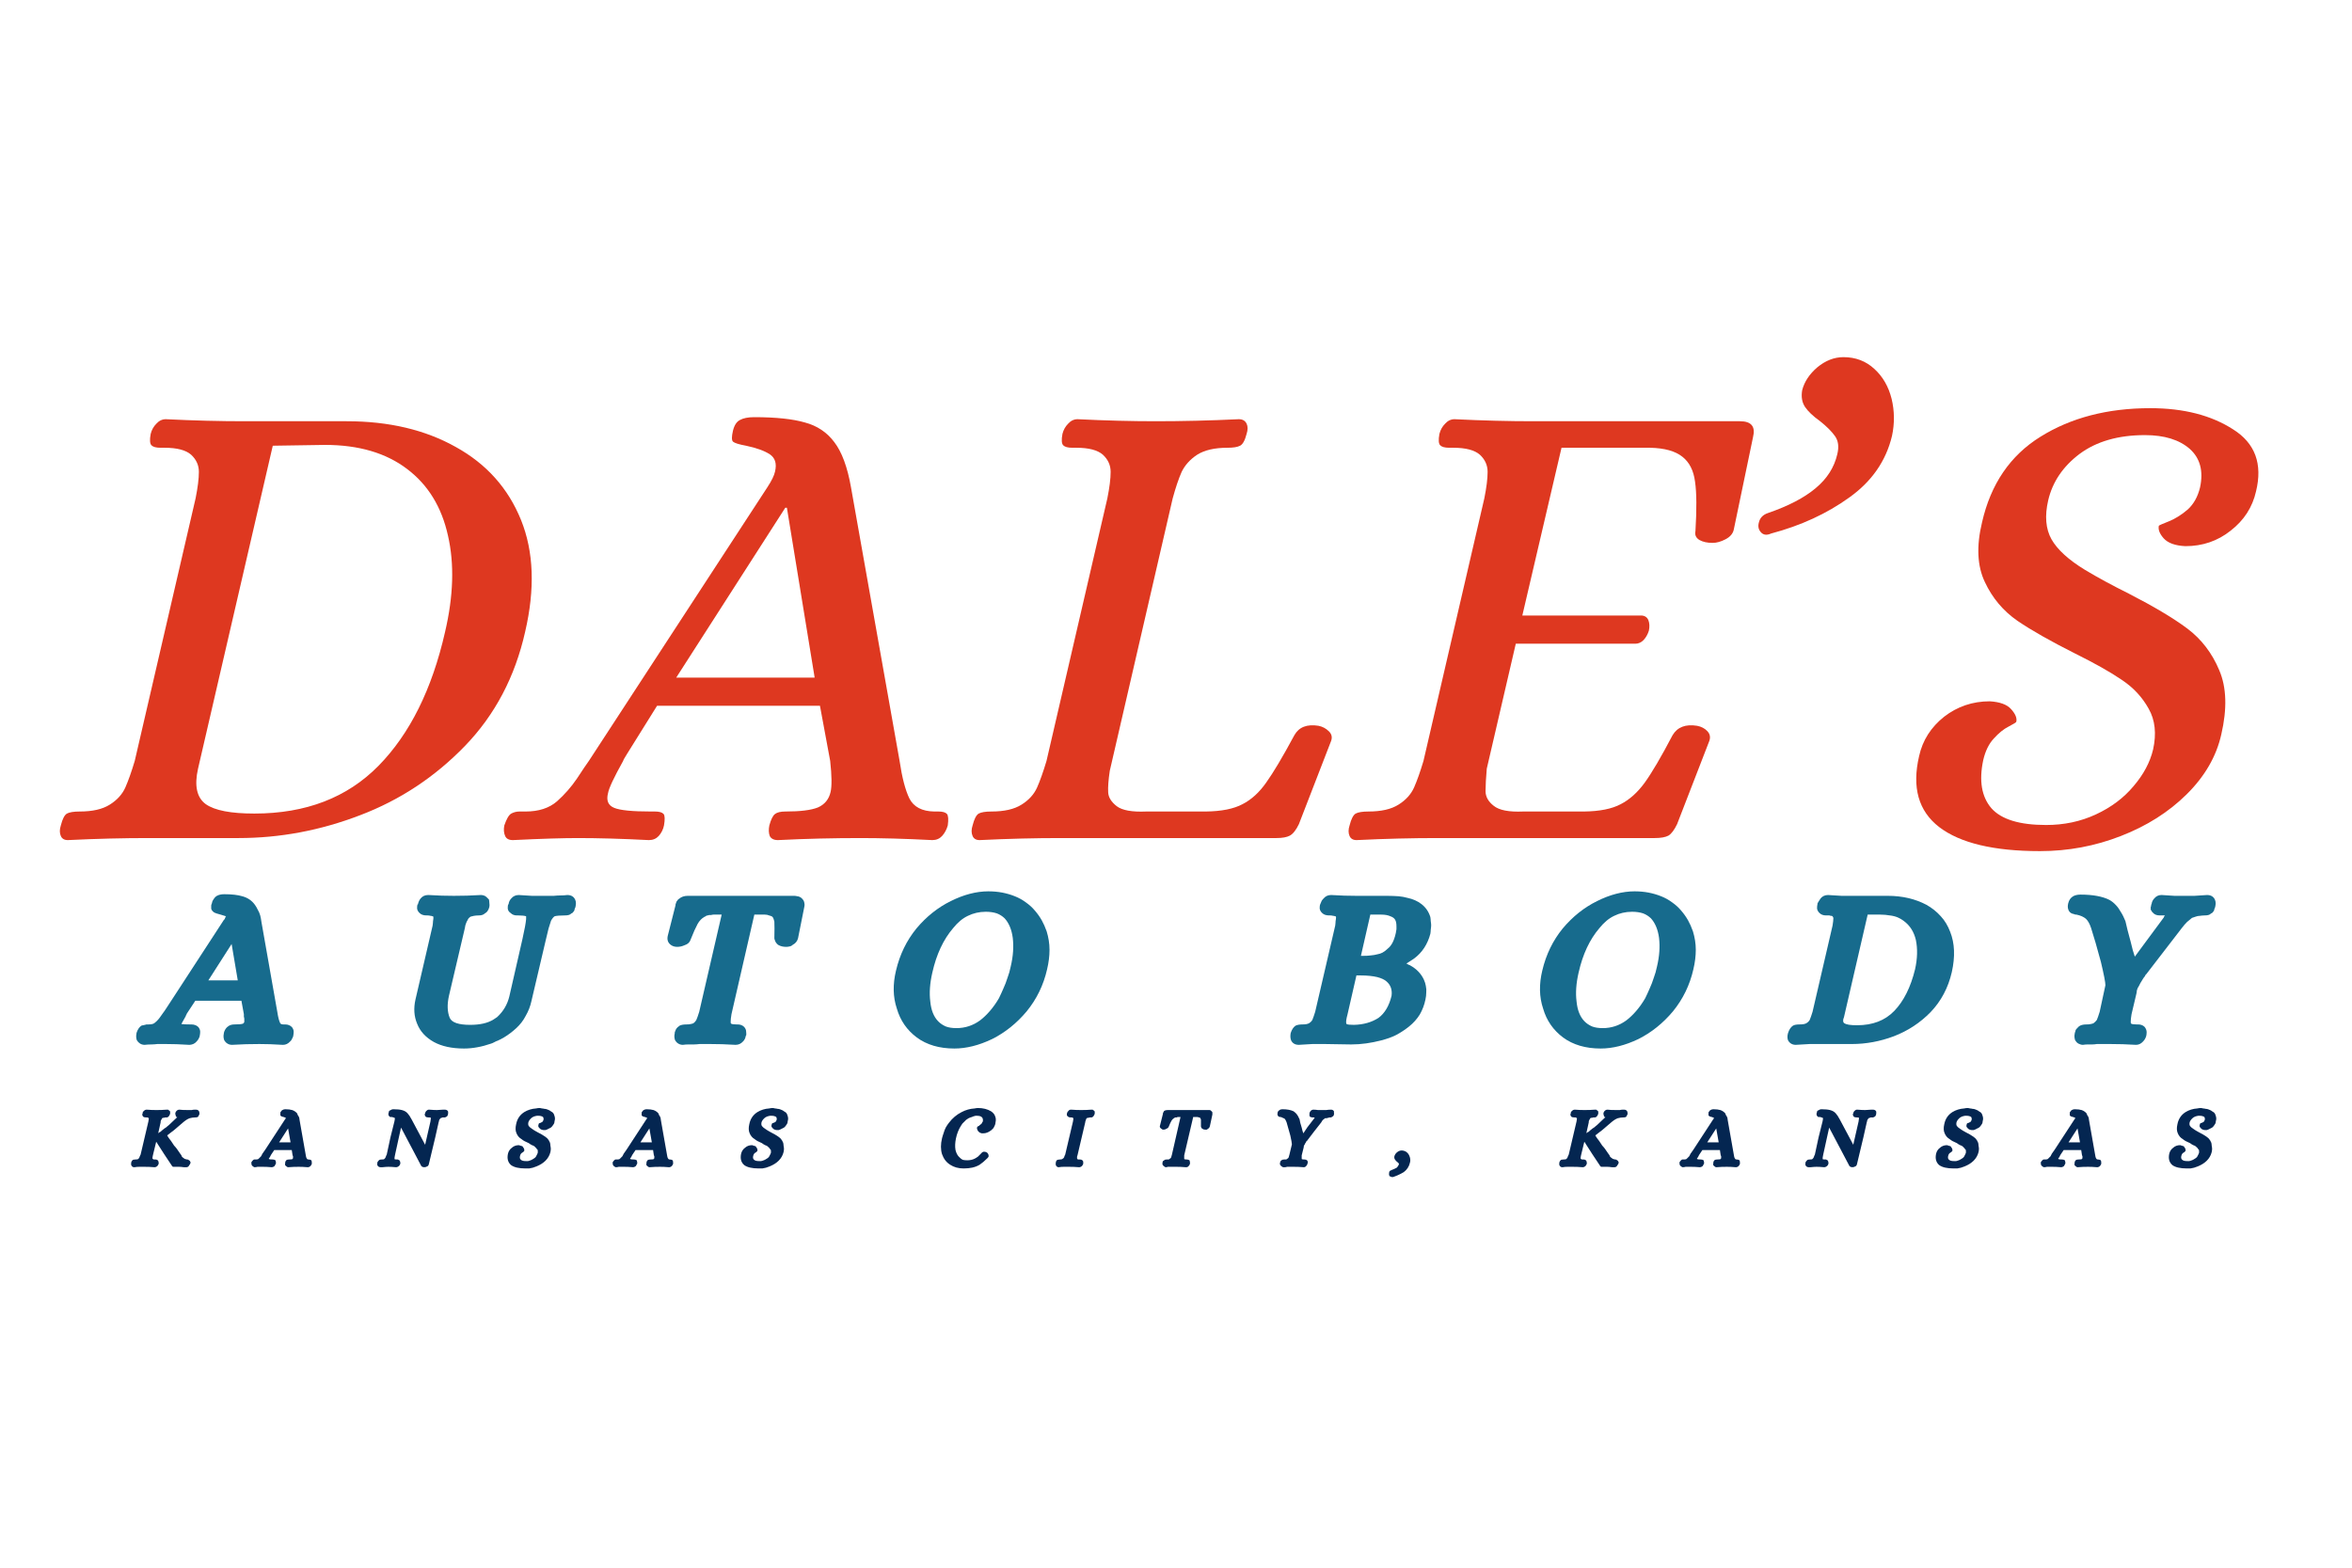 <svg xmlns="http://www.w3.org/2000/svg" xmlns:xlink="http://www.w3.org/1999/xlink" width="120" zoomAndPan="magnify" viewBox="0 0 90 60" height="80" preserveAspectRatio="xMidYMid meet" version="1.0"><defs><g/></defs><g fill="#de3820" fill-opacity="1"><g transform="translate(2.922, 32.075)"><g><path d="M -0.328 0.078 C -0.461 0.078 -0.551 0.023 -0.594 -0.078 C -0.645 -0.191 -0.645 -0.328 -0.594 -0.484 C -0.531 -0.734 -0.453 -0.883 -0.359 -0.938 C -0.266 -0.988 -0.102 -1.016 0.125 -1.016 C 0.613 -1.016 1 -1.102 1.281 -1.281 C 1.562 -1.457 1.758 -1.676 1.875 -1.938 C 1.988 -2.195 2.109 -2.535 2.234 -2.953 L 4.562 -13 C 4.645 -13.414 4.688 -13.754 4.688 -14.016 C 4.688 -14.273 4.586 -14.492 4.391 -14.672 C 4.191 -14.848 3.852 -14.938 3.375 -14.938 L 3.219 -14.938 C 3.051 -14.938 2.938 -14.969 2.875 -15.031 C 2.812 -15.094 2.801 -15.238 2.844 -15.469 C 2.883 -15.625 2.957 -15.754 3.062 -15.859 C 3.164 -15.973 3.285 -16.031 3.422 -16.031 C 4.516 -15.977 5.508 -15.953 6.406 -15.953 L 10.344 -15.953 C 11.957 -15.953 13.348 -15.625 14.516 -14.969 C 15.691 -14.32 16.523 -13.391 17.016 -12.172 C 17.504 -10.961 17.555 -9.535 17.172 -7.891 C 16.785 -6.172 16.02 -4.719 14.875 -3.531 C 13.727 -2.344 12.391 -1.457 10.859 -0.875 C 9.336 -0.289 7.785 0 6.203 0 L 2.719 0 C 1.82 0 0.805 0.023 -0.328 0.078 Z M 6.812 -0.938 C 8.781 -0.938 10.363 -1.547 11.562 -2.766 C 12.758 -3.984 13.609 -5.691 14.109 -7.891 C 14.43 -9.266 14.469 -10.492 14.219 -11.578 C 13.977 -12.672 13.457 -13.52 12.656 -14.125 C 11.852 -14.738 10.805 -15.047 9.516 -15.047 L 7.516 -15.016 L 4.656 -2.656 C 4.508 -2 4.609 -1.547 4.953 -1.297 C 5.297 -1.055 5.914 -0.938 6.812 -0.938 Z M 6.812 -0.938 "/></g></g></g><g fill="#de3820" fill-opacity="1"><g transform="translate(21.314, 32.075)"><g><path d="M -1.688 0.078 C -1.844 0.078 -1.941 0.023 -1.984 -0.078 C -2.035 -0.191 -2.047 -0.328 -2.016 -0.484 C -1.93 -0.734 -1.844 -0.883 -1.75 -0.938 C -1.656 -0.988 -1.551 -1.016 -1.438 -1.016 C -1.32 -1.016 -1.242 -1.016 -1.203 -1.016 C -0.703 -1.016 -0.301 -1.145 0 -1.406 C 0.289 -1.664 0.547 -1.957 0.766 -2.281 C 0.984 -2.613 1.133 -2.836 1.219 -2.953 L 8.047 -13.422 C 8.211 -13.672 8.312 -13.875 8.344 -14.031 C 8.414 -14.332 8.348 -14.551 8.141 -14.688 C 7.941 -14.82 7.641 -14.93 7.234 -15.016 C 6.961 -15.066 6.797 -15.117 6.734 -15.172 C 6.68 -15.223 6.68 -15.363 6.734 -15.594 C 6.785 -15.801 6.875 -15.938 7 -16 C 7.125 -16.07 7.305 -16.109 7.547 -16.109 C 8.379 -16.109 9.023 -16.039 9.484 -15.906 C 9.953 -15.781 10.328 -15.531 10.609 -15.156 C 10.898 -14.781 11.113 -14.203 11.25 -13.422 L 13.109 -2.953 C 13.203 -2.316 13.328 -1.836 13.484 -1.516 C 13.648 -1.191 13.969 -1.023 14.438 -1.016 L 14.594 -1.016 C 14.758 -1.016 14.867 -0.984 14.922 -0.922 C 14.973 -0.859 14.984 -0.711 14.953 -0.484 C 14.91 -0.328 14.836 -0.191 14.734 -0.078 C 14.641 0.023 14.516 0.078 14.359 0.078 C 13.297 0.023 12.379 0 11.609 0 C 10.598 0 9.547 0.023 8.453 0.078 C 8.297 0.078 8.191 0.023 8.141 -0.078 C 8.098 -0.191 8.094 -0.328 8.125 -0.484 C 8.188 -0.711 8.258 -0.859 8.344 -0.922 C 8.426 -0.984 8.555 -1.016 8.734 -1.016 C 9.305 -1.016 9.723 -1.066 9.984 -1.172 C 10.242 -1.285 10.406 -1.484 10.469 -1.766 C 10.52 -1.984 10.516 -2.379 10.453 -2.953 L 10.062 -5.062 L 3.828 -5.062 C 3.172 -4.008 2.789 -3.398 2.688 -3.234 C 2.582 -3.066 2.531 -2.973 2.531 -2.953 C 2.176 -2.316 1.984 -1.906 1.953 -1.719 C 1.879 -1.438 1.957 -1.25 2.188 -1.156 C 2.414 -1.062 2.883 -1.016 3.594 -1.016 L 3.75 -1.016 C 3.914 -1.016 4.023 -0.984 4.078 -0.922 C 4.129 -0.859 4.133 -0.711 4.094 -0.484 C 4.062 -0.328 3.992 -0.191 3.891 -0.078 C 3.797 0.023 3.672 0.078 3.516 0.078 C 2.453 0.023 1.547 0 0.797 0 C 0.254 0 -0.57 0.023 -1.688 0.078 Z M 4.562 -6.141 L 9.859 -6.141 L 8.797 -12.641 L 8.734 -12.641 Z M 4.562 -6.141 "/></g></g></g><g fill="#de3820" fill-opacity="1"><g transform="translate(37.811, 32.075)"><g><path d="M -0.328 0.078 C -0.461 0.078 -0.551 0.023 -0.594 -0.078 C -0.645 -0.191 -0.645 -0.328 -0.594 -0.484 C -0.531 -0.734 -0.453 -0.883 -0.359 -0.938 C -0.266 -0.988 -0.102 -1.016 0.125 -1.016 C 0.613 -1.016 1 -1.102 1.281 -1.281 C 1.562 -1.457 1.758 -1.676 1.875 -1.938 C 1.988 -2.195 2.109 -2.535 2.234 -2.953 L 4.562 -13 C 4.645 -13.414 4.688 -13.754 4.688 -14.016 C 4.688 -14.273 4.586 -14.492 4.391 -14.672 C 4.191 -14.848 3.852 -14.938 3.375 -14.938 L 3.219 -14.938 C 3.051 -14.938 2.938 -14.969 2.875 -15.031 C 2.812 -15.094 2.801 -15.238 2.844 -15.469 C 2.883 -15.625 2.957 -15.754 3.062 -15.859 C 3.164 -15.973 3.285 -16.031 3.422 -16.031 C 4.516 -15.977 5.508 -15.953 6.406 -15.953 C 7.414 -15.953 8.477 -15.977 9.594 -16.031 C 9.738 -16.031 9.836 -15.973 9.891 -15.859 C 9.941 -15.754 9.941 -15.625 9.891 -15.469 C 9.828 -15.219 9.742 -15.066 9.641 -15.016 C 9.535 -14.961 9.375 -14.938 9.156 -14.938 C 8.664 -14.938 8.281 -14.848 8 -14.672 C 7.727 -14.492 7.531 -14.273 7.406 -14.016 C 7.289 -13.754 7.176 -13.414 7.062 -13 L 4.656 -2.578 C 4.602 -2.223 4.582 -1.945 4.594 -1.75 C 4.602 -1.562 4.711 -1.383 4.922 -1.219 C 5.129 -1.062 5.504 -0.992 6.047 -1.016 L 8.328 -1.016 C 8.93 -1.023 9.398 -1.117 9.734 -1.297 C 10.078 -1.473 10.379 -1.75 10.641 -2.125 C 10.91 -2.5 11.27 -3.102 11.719 -3.938 C 11.895 -4.25 12.203 -4.367 12.641 -4.297 C 12.797 -4.266 12.926 -4.195 13.031 -4.094 C 13.145 -3.988 13.176 -3.863 13.125 -3.719 L 11.891 -0.531 C 11.785 -0.312 11.672 -0.164 11.547 -0.094 C 11.43 -0.031 11.258 0 11.031 0 L 2.734 0 C 1.828 0 0.805 0.023 -0.328 0.078 Z M -0.328 0.078 "/></g></g></g><g fill="#de3820" fill-opacity="1"><g transform="translate(52.236, 32.075)"><g><path d="M -0.328 0.078 C -0.461 0.078 -0.551 0.023 -0.594 -0.078 C -0.645 -0.191 -0.645 -0.328 -0.594 -0.484 C -0.531 -0.734 -0.453 -0.883 -0.359 -0.938 C -0.266 -0.988 -0.102 -1.016 0.125 -1.016 C 0.613 -1.016 1 -1.102 1.281 -1.281 C 1.562 -1.457 1.758 -1.676 1.875 -1.938 C 1.988 -2.195 2.109 -2.535 2.234 -2.953 L 4.562 -13 C 4.645 -13.414 4.688 -13.754 4.688 -14.016 C 4.688 -14.273 4.586 -14.492 4.391 -14.672 C 4.191 -14.848 3.852 -14.938 3.375 -14.938 L 3.219 -14.938 C 3.051 -14.938 2.938 -14.969 2.875 -15.031 C 2.812 -15.094 2.801 -15.238 2.844 -15.469 C 2.883 -15.625 2.957 -15.754 3.062 -15.859 C 3.164 -15.973 3.285 -16.031 3.422 -16.031 C 4.516 -15.977 5.508 -15.953 6.406 -15.953 L 14.344 -15.953 C 14.781 -15.953 14.945 -15.75 14.844 -15.344 L 14.109 -11.812 C 14.078 -11.656 13.973 -11.531 13.797 -11.438 C 13.617 -11.344 13.453 -11.297 13.297 -11.297 C 13.098 -11.297 12.93 -11.332 12.797 -11.406 C 12.66 -11.488 12.609 -11.602 12.641 -11.75 C 12.691 -12.582 12.688 -13.211 12.625 -13.641 C 12.57 -14.066 12.41 -14.383 12.141 -14.594 C 11.867 -14.812 11.457 -14.926 10.906 -14.938 L 7.516 -14.938 L 6.016 -8.516 L 10.594 -8.516 C 10.719 -8.504 10.801 -8.441 10.844 -8.328 C 10.883 -8.223 10.891 -8.094 10.859 -7.938 C 10.816 -7.801 10.75 -7.68 10.656 -7.578 C 10.562 -7.484 10.457 -7.438 10.344 -7.438 L 5.766 -7.438 L 4.656 -2.656 C 4.625 -2.301 4.609 -2.016 4.609 -1.797 C 4.609 -1.586 4.711 -1.398 4.922 -1.234 C 5.129 -1.066 5.504 -0.992 6.047 -1.016 L 8.375 -1.016 C 8.977 -1.023 9.445 -1.117 9.781 -1.297 C 10.125 -1.473 10.43 -1.75 10.703 -2.125 C 10.973 -2.5 11.328 -3.102 11.766 -3.938 C 11.953 -4.25 12.266 -4.367 12.703 -4.297 C 12.867 -4.266 13 -4.195 13.094 -4.094 C 13.195 -3.988 13.223 -3.863 13.172 -3.719 L 11.938 -0.531 C 11.832 -0.312 11.723 -0.164 11.609 -0.094 C 11.492 -0.031 11.316 0 11.078 0 L 2.734 0 C 1.828 0 0.805 0.023 -0.328 0.078 Z M -0.328 0.078 "/></g></g></g><g fill="#de3820" fill-opacity="1"><g transform="translate(67.242, 32.075)"><g><path d="M 0.531 -11.656 C 0.363 -11.582 0.234 -11.598 0.141 -11.703 C 0.047 -11.805 0.02 -11.93 0.062 -12.078 C 0.102 -12.254 0.219 -12.375 0.406 -12.438 C 1.188 -12.707 1.797 -13.023 2.234 -13.391 C 2.672 -13.754 2.945 -14.188 3.062 -14.688 C 3.133 -14.977 3.102 -15.211 2.969 -15.391 C 2.844 -15.566 2.656 -15.754 2.406 -15.953 C 2.133 -16.148 1.941 -16.332 1.828 -16.5 C 1.711 -16.676 1.676 -16.891 1.719 -17.141 C 1.801 -17.461 1.992 -17.754 2.297 -18.016 C 2.609 -18.273 2.941 -18.406 3.297 -18.406 C 3.766 -18.406 4.16 -18.254 4.484 -17.953 C 4.805 -17.66 5.023 -17.281 5.141 -16.812 C 5.254 -16.344 5.258 -15.867 5.156 -15.391 C 4.926 -14.43 4.379 -13.645 3.516 -13.031 C 2.66 -12.414 1.664 -11.957 0.531 -11.656 Z M 0.531 -11.656 "/></g></g></g><g fill="#de3820" fill-opacity="1"><g transform="translate(73.28, 32.075)"><g><path d="M 4.781 0.5 C 3.008 0.5 1.723 0.191 0.922 -0.422 C 0.129 -1.035 -0.125 -1.941 0.156 -3.141 C 0.289 -3.742 0.609 -4.242 1.109 -4.641 C 1.617 -5.035 2.203 -5.234 2.859 -5.234 C 3.242 -5.211 3.516 -5.113 3.672 -4.938 C 3.836 -4.758 3.906 -4.598 3.875 -4.453 C 3.875 -4.43 3.773 -4.367 3.578 -4.266 C 3.391 -4.172 3.203 -4.02 3.016 -3.812 C 2.828 -3.613 2.691 -3.336 2.609 -2.984 C 2.441 -2.191 2.547 -1.578 2.922 -1.141 C 3.305 -0.711 4.004 -0.5 5.016 -0.5 C 5.703 -0.5 6.336 -0.633 6.922 -0.906 C 7.504 -1.176 7.984 -1.535 8.359 -1.984 C 8.742 -2.43 8.992 -2.898 9.109 -3.391 C 9.242 -3.992 9.188 -4.516 8.938 -4.953 C 8.695 -5.391 8.359 -5.754 7.922 -6.047 C 7.484 -6.348 6.875 -6.691 6.094 -7.078 C 5.188 -7.535 4.461 -7.945 3.922 -8.312 C 3.379 -8.688 2.961 -9.18 2.672 -9.797 C 2.379 -10.41 2.344 -11.172 2.562 -12.078 C 2.895 -13.547 3.641 -14.641 4.797 -15.359 C 5.961 -16.086 7.363 -16.453 9 -16.453 C 10.281 -16.453 11.336 -16.18 12.172 -15.641 C 13.016 -15.109 13.305 -14.316 13.047 -13.266 C 12.91 -12.66 12.586 -12.16 12.078 -11.766 C 11.578 -11.367 11 -11.172 10.344 -11.172 C 9.957 -11.191 9.68 -11.289 9.516 -11.469 C 9.359 -11.645 9.297 -11.805 9.328 -11.953 C 9.348 -11.973 9.477 -12.031 9.719 -12.125 C 9.969 -12.227 10.207 -12.379 10.438 -12.578 C 10.664 -12.785 10.82 -13.066 10.906 -13.422 C 11.039 -14.047 10.91 -14.535 10.516 -14.891 C 10.117 -15.242 9.547 -15.422 8.797 -15.422 C 7.773 -15.422 6.941 -15.18 6.297 -14.703 C 5.66 -14.223 5.258 -13.629 5.094 -12.922 C 4.957 -12.328 5 -11.832 5.219 -11.438 C 5.445 -11.039 5.875 -10.648 6.5 -10.266 C 7.008 -9.961 7.566 -9.66 8.172 -9.359 C 9.129 -8.867 9.879 -8.422 10.422 -8.016 C 10.961 -7.609 11.367 -7.078 11.641 -6.422 C 11.922 -5.766 11.945 -4.945 11.719 -3.969 C 11.531 -3.125 11.086 -2.359 10.391 -1.672 C 9.703 -0.992 8.863 -0.461 7.875 -0.078 C 6.895 0.305 5.863 0.5 4.781 0.5 Z M 4.781 0.5 "/></g></g></g><g fill="#176b8d" fill-opacity="1"><g transform="translate(6.082, 39.755)"><g><path d="M -0.844 0.062 C -0.875 -0.02 -0.879 -0.109 -0.859 -0.203 L -0.859 -0.219 C -0.816 -0.352 -0.754 -0.445 -0.672 -0.5 C -0.648 -0.508 -0.625 -0.516 -0.594 -0.516 C -0.57 -0.523 -0.551 -0.531 -0.531 -0.531 C -0.508 -0.539 -0.488 -0.547 -0.469 -0.547 L -0.391 -0.547 C -0.273 -0.547 -0.191 -0.57 -0.141 -0.625 C -0.055 -0.695 0.016 -0.781 0.078 -0.875 C 0.148 -0.977 0.203 -1.051 0.234 -1.094 L 0.5 -1.5 L 2.484 -4.547 C 2.492 -4.555 2.504 -4.566 2.516 -4.578 C 2.523 -4.598 2.531 -4.613 2.531 -4.625 C 2.539 -4.633 2.547 -4.645 2.547 -4.656 C 2.547 -4.664 2.547 -4.672 2.547 -4.672 C 2.555 -4.672 2.562 -4.672 2.562 -4.672 L 2.562 -4.688 C 2.508 -4.707 2.441 -4.727 2.359 -4.75 C 2.234 -4.781 2.145 -4.812 2.094 -4.844 C 2.07 -4.863 2.051 -4.883 2.031 -4.906 C 2.02 -4.938 2.008 -4.957 2 -4.969 C 2 -4.988 2 -5.008 2 -5.031 C 2 -5.062 2 -5.082 2 -5.094 C 2 -5.113 2.004 -5.133 2.016 -5.156 C 2.023 -5.176 2.031 -5.191 2.031 -5.203 C 2.039 -5.254 2.062 -5.301 2.094 -5.344 C 2.125 -5.395 2.164 -5.438 2.219 -5.469 C 2.289 -5.508 2.383 -5.531 2.5 -5.531 C 2.789 -5.531 3.02 -5.504 3.188 -5.453 C 3.395 -5.398 3.555 -5.289 3.672 -5.125 C 3.711 -5.07 3.75 -5.008 3.781 -4.938 C 3.82 -4.875 3.852 -4.801 3.875 -4.719 C 3.895 -4.645 3.91 -4.562 3.922 -4.469 L 4.531 -1.016 C 4.562 -0.816 4.598 -0.676 4.641 -0.594 C 4.66 -0.562 4.703 -0.547 4.766 -0.547 L 4.828 -0.547 C 4.941 -0.547 5.031 -0.508 5.094 -0.438 C 5.133 -0.383 5.156 -0.328 5.156 -0.266 C 5.156 -0.203 5.148 -0.156 5.141 -0.125 L 5.141 -0.109 C 5.129 -0.066 5.113 -0.031 5.094 0 C 5.082 0.039 5.055 0.078 5.016 0.109 C 4.941 0.191 4.852 0.234 4.75 0.234 L 4.734 0.234 C 4.391 0.211 4.094 0.203 3.844 0.203 C 3.508 0.203 3.16 0.211 2.797 0.234 C 2.734 0.234 2.676 0.219 2.625 0.188 C 2.57 0.156 2.531 0.113 2.5 0.062 C 2.469 -0.02 2.461 -0.109 2.484 -0.203 L 2.484 -0.219 C 2.492 -0.258 2.504 -0.289 2.516 -0.312 C 2.523 -0.332 2.539 -0.359 2.562 -0.391 C 2.582 -0.422 2.609 -0.445 2.641 -0.469 C 2.703 -0.52 2.785 -0.547 2.891 -0.547 C 3.047 -0.547 3.156 -0.555 3.219 -0.578 C 3.227 -0.586 3.234 -0.594 3.234 -0.594 C 3.242 -0.594 3.254 -0.609 3.266 -0.641 C 3.266 -0.641 3.266 -0.645 3.266 -0.656 C 3.266 -0.664 3.266 -0.68 3.266 -0.703 C 3.266 -0.723 3.266 -0.742 3.266 -0.766 C 3.266 -0.785 3.258 -0.812 3.25 -0.844 C 3.25 -0.883 3.25 -0.914 3.25 -0.938 L 3.156 -1.453 L 1.391 -1.453 C 1.203 -1.172 1.094 -1.004 1.062 -0.953 C 1.062 -0.953 1.062 -0.945 1.062 -0.938 L 1.047 -0.922 C 1.047 -0.91 1.039 -0.898 1.031 -0.891 C 1.031 -0.891 1.031 -0.883 1.031 -0.875 C 1 -0.82 0.973 -0.773 0.953 -0.734 C 0.93 -0.691 0.91 -0.656 0.891 -0.625 C 0.879 -0.602 0.867 -0.582 0.859 -0.562 C 0.941 -0.551 1.051 -0.547 1.188 -0.547 L 1.234 -0.547 C 1.359 -0.547 1.453 -0.508 1.516 -0.438 C 1.555 -0.383 1.578 -0.328 1.578 -0.266 C 1.578 -0.203 1.57 -0.156 1.562 -0.125 L 1.562 -0.109 C 1.539 -0.023 1.5 0.047 1.438 0.109 C 1.406 0.148 1.363 0.18 1.312 0.203 C 1.258 0.223 1.211 0.234 1.172 0.234 L 1.156 0.234 C 0.812 0.211 0.516 0.203 0.266 0.203 C 0.223 0.203 0.172 0.203 0.109 0.203 C 0.055 0.203 0 0.203 -0.062 0.203 C -0.133 0.211 -0.207 0.219 -0.281 0.219 C -0.363 0.219 -0.453 0.223 -0.547 0.234 C -0.609 0.234 -0.664 0.219 -0.719 0.188 C -0.77 0.156 -0.812 0.113 -0.844 0.062 Z M 1.891 -2.234 L 3.016 -2.234 L 2.781 -3.625 Z M 1.891 -2.234 "/></g></g></g><g fill="#176b8d" fill-opacity="1"><g transform="translate(15.382, 39.755)"><g><path d="M 1.219 0.125 C 0.906 -0.051 0.691 -0.285 0.578 -0.578 C 0.461 -0.859 0.441 -1.164 0.516 -1.5 L 1.172 -4.328 C 1.18 -4.398 1.188 -4.457 1.188 -4.5 C 1.195 -4.551 1.203 -4.594 1.203 -4.625 C 1.203 -4.656 1.195 -4.676 1.188 -4.688 C 1.176 -4.688 1.164 -4.688 1.156 -4.688 C 1.156 -4.695 1.133 -4.703 1.094 -4.703 C 1.062 -4.711 1.023 -4.719 0.984 -4.719 L 0.938 -4.719 C 0.82 -4.719 0.734 -4.75 0.672 -4.812 C 0.617 -4.863 0.586 -4.922 0.578 -4.984 C 0.578 -5.055 0.582 -5.109 0.594 -5.141 L 0.609 -5.141 C 0.629 -5.234 0.664 -5.312 0.719 -5.375 C 0.789 -5.457 0.883 -5.5 1 -5.5 L 1.016 -5.5 C 1.367 -5.477 1.691 -5.469 1.984 -5.469 C 2.316 -5.469 2.66 -5.477 3.016 -5.5 L 3.031 -5.5 C 3.062 -5.5 3.094 -5.492 3.125 -5.484 C 3.164 -5.473 3.203 -5.453 3.234 -5.422 C 3.266 -5.391 3.297 -5.359 3.328 -5.328 C 3.336 -5.285 3.344 -5.238 3.344 -5.188 C 3.352 -5.133 3.352 -5.094 3.344 -5.062 L 3.344 -5.047 C 3.332 -5.004 3.32 -4.973 3.312 -4.953 C 3.301 -4.93 3.285 -4.906 3.266 -4.875 C 3.242 -4.844 3.211 -4.816 3.172 -4.797 C 3.117 -4.742 3.039 -4.719 2.938 -4.719 C 2.863 -4.719 2.801 -4.711 2.75 -4.703 C 2.695 -4.691 2.656 -4.68 2.625 -4.672 C 2.562 -4.629 2.523 -4.586 2.516 -4.547 C 2.492 -4.516 2.473 -4.473 2.453 -4.422 C 2.43 -4.367 2.414 -4.305 2.406 -4.234 L 1.797 -1.641 C 1.723 -1.305 1.734 -1.023 1.828 -0.797 C 1.91 -0.617 2.172 -0.531 2.609 -0.531 C 2.984 -0.531 3.281 -0.598 3.5 -0.734 C 3.551 -0.766 3.598 -0.797 3.641 -0.828 C 3.879 -1.047 4.035 -1.312 4.109 -1.625 L 4.609 -3.812 C 4.691 -4.176 4.738 -4.43 4.75 -4.578 C 4.75 -4.586 4.75 -4.598 4.75 -4.609 C 4.75 -4.629 4.75 -4.645 4.75 -4.656 C 4.75 -4.664 4.75 -4.672 4.75 -4.672 C 4.75 -4.68 4.75 -4.688 4.75 -4.688 C 4.688 -4.707 4.586 -4.719 4.453 -4.719 L 4.391 -4.719 C 4.297 -4.719 4.219 -4.75 4.156 -4.812 C 4.094 -4.852 4.055 -4.91 4.047 -4.984 C 4.047 -5.055 4.051 -5.109 4.062 -5.141 L 4.078 -5.141 C 4.086 -5.234 4.125 -5.312 4.188 -5.375 C 4.258 -5.457 4.352 -5.5 4.469 -5.5 C 4.645 -5.488 4.812 -5.477 4.969 -5.469 C 5.125 -5.469 5.266 -5.469 5.391 -5.469 C 5.461 -5.469 5.531 -5.469 5.594 -5.469 C 5.664 -5.469 5.738 -5.469 5.812 -5.469 C 5.895 -5.477 5.977 -5.484 6.062 -5.484 C 6.145 -5.484 6.234 -5.488 6.328 -5.5 C 6.473 -5.5 6.57 -5.441 6.625 -5.328 C 6.645 -5.285 6.656 -5.238 6.656 -5.188 C 6.656 -5.133 6.648 -5.094 6.641 -5.062 L 6.641 -5.047 C 6.629 -5.016 6.617 -4.988 6.609 -4.969 C 6.609 -4.957 6.602 -4.938 6.594 -4.906 C 6.582 -4.883 6.566 -4.863 6.547 -4.844 C 6.535 -4.82 6.516 -4.805 6.484 -4.797 C 6.453 -4.766 6.414 -4.742 6.375 -4.734 C 6.332 -4.723 6.285 -4.719 6.234 -4.719 C 6.047 -4.719 5.914 -4.707 5.844 -4.688 C 5.801 -4.664 5.754 -4.609 5.703 -4.516 C 5.68 -4.441 5.648 -4.344 5.609 -4.219 C 5.578 -4.094 5.539 -3.941 5.5 -3.766 L 4.953 -1.438 C 4.91 -1.238 4.836 -1.051 4.734 -0.875 C 4.641 -0.695 4.52 -0.539 4.375 -0.406 C 4.227 -0.27 4.078 -0.156 3.922 -0.062 C 3.891 -0.039 3.852 -0.02 3.812 0 C 3.781 0.02 3.75 0.035 3.719 0.047 C 3.688 0.066 3.648 0.082 3.609 0.094 C 3.578 0.113 3.547 0.129 3.516 0.141 C 3.484 0.16 3.445 0.176 3.406 0.188 C 3.227 0.25 3.051 0.297 2.875 0.328 C 2.707 0.359 2.539 0.375 2.375 0.375 C 1.906 0.375 1.52 0.289 1.219 0.125 Z M 1.219 0.125 "/></g></g></g><g fill="#176b8d" fill-opacity="1"><g transform="translate(25.24, 39.755)"><g><path d="M 4.391 -3.844 C 4.398 -4.133 4.398 -4.348 4.391 -4.484 C 4.379 -4.535 4.367 -4.57 4.359 -4.594 C 4.348 -4.625 4.332 -4.648 4.312 -4.672 C 4.281 -4.691 4.238 -4.707 4.188 -4.719 C 4.145 -4.738 4.094 -4.75 4.031 -4.75 L 3.625 -4.75 L 2.75 -0.938 C 2.727 -0.812 2.719 -0.711 2.719 -0.641 C 2.719 -0.609 2.723 -0.586 2.734 -0.578 C 2.773 -0.555 2.844 -0.547 2.938 -0.547 L 2.984 -0.547 C 3.086 -0.547 3.172 -0.516 3.234 -0.453 C 3.285 -0.398 3.312 -0.336 3.312 -0.266 C 3.32 -0.203 3.32 -0.156 3.312 -0.125 L 3.297 -0.109 C 3.285 -0.023 3.25 0.047 3.188 0.109 C 3.113 0.191 3.02 0.234 2.906 0.234 C 2.551 0.211 2.227 0.203 1.938 0.203 C 1.863 0.203 1.797 0.203 1.734 0.203 C 1.672 0.203 1.602 0.203 1.531 0.203 C 1.457 0.211 1.383 0.219 1.312 0.219 C 1.25 0.219 1.18 0.219 1.109 0.219 C 1.035 0.219 0.961 0.223 0.891 0.234 C 0.828 0.234 0.77 0.219 0.719 0.188 C 0.664 0.156 0.625 0.113 0.594 0.062 C 0.562 -0.02 0.555 -0.109 0.578 -0.203 C 0.578 -0.242 0.582 -0.27 0.594 -0.281 C 0.602 -0.301 0.613 -0.328 0.625 -0.359 C 0.645 -0.391 0.664 -0.414 0.688 -0.438 C 0.707 -0.457 0.734 -0.477 0.766 -0.5 C 0.828 -0.531 0.914 -0.547 1.031 -0.547 C 1.094 -0.547 1.145 -0.551 1.188 -0.562 C 1.238 -0.57 1.273 -0.582 1.297 -0.594 C 1.348 -0.633 1.383 -0.676 1.406 -0.719 C 1.438 -0.789 1.473 -0.895 1.516 -1.031 L 2.375 -4.75 L 2.062 -4.75 C 2.031 -4.75 2 -4.742 1.969 -4.734 C 1.945 -4.734 1.926 -4.734 1.906 -4.734 C 1.883 -4.734 1.863 -4.727 1.844 -4.719 C 1.82 -4.719 1.801 -4.711 1.781 -4.703 C 1.77 -4.691 1.754 -4.68 1.734 -4.672 C 1.723 -4.672 1.711 -4.664 1.703 -4.656 C 1.609 -4.602 1.523 -4.516 1.453 -4.391 C 1.379 -4.254 1.289 -4.055 1.188 -3.797 C 1.156 -3.691 1.078 -3.617 0.953 -3.578 C 0.859 -3.535 0.766 -3.516 0.672 -3.516 C 0.566 -3.516 0.477 -3.547 0.406 -3.609 C 0.312 -3.691 0.281 -3.801 0.312 -3.938 L 0.609 -5.109 C 0.609 -5.117 0.609 -5.129 0.609 -5.141 C 0.617 -5.16 0.625 -5.176 0.625 -5.188 C 0.633 -5.207 0.641 -5.223 0.641 -5.234 C 0.648 -5.242 0.656 -5.254 0.656 -5.266 C 0.664 -5.273 0.676 -5.285 0.688 -5.297 C 0.695 -5.305 0.703 -5.316 0.703 -5.328 C 0.711 -5.336 0.727 -5.348 0.75 -5.359 C 0.832 -5.43 0.941 -5.469 1.078 -5.469 L 5.156 -5.469 C 5.195 -5.469 5.234 -5.461 5.266 -5.453 C 5.297 -5.453 5.332 -5.441 5.375 -5.422 C 5.414 -5.398 5.445 -5.375 5.469 -5.344 C 5.5 -5.312 5.52 -5.273 5.531 -5.234 C 5.539 -5.191 5.547 -5.156 5.547 -5.125 C 5.547 -5.094 5.539 -5.055 5.531 -5.016 L 5.297 -3.844 C 5.266 -3.727 5.195 -3.645 5.094 -3.594 C 5.062 -3.562 5.02 -3.539 4.969 -3.531 C 4.926 -3.52 4.883 -3.516 4.844 -3.516 C 4.738 -3.516 4.645 -3.535 4.562 -3.578 C 4.52 -3.598 4.477 -3.641 4.438 -3.703 C 4.406 -3.773 4.391 -3.82 4.391 -3.844 Z M 4.391 -3.844 "/></g></g></g><g fill="#176b8d" fill-opacity="1"><g transform="translate(34.098, 39.755)"><g><path d="M 2.422 0.375 C 1.848 0.375 1.367 0.234 0.984 -0.047 C 0.609 -0.328 0.352 -0.695 0.219 -1.156 C 0.07 -1.602 0.062 -2.086 0.188 -2.609 C 0.332 -3.223 0.594 -3.758 0.969 -4.219 C 1.352 -4.676 1.789 -5.023 2.281 -5.266 C 2.531 -5.391 2.773 -5.484 3.016 -5.547 C 3.254 -5.609 3.488 -5.641 3.719 -5.641 C 3.906 -5.641 4.082 -5.625 4.25 -5.594 C 4.414 -5.562 4.578 -5.516 4.734 -5.453 C 4.891 -5.391 5.031 -5.312 5.156 -5.219 C 5.289 -5.125 5.406 -5.02 5.5 -4.906 C 5.602 -4.789 5.691 -4.664 5.766 -4.531 C 5.836 -4.406 5.898 -4.266 5.953 -4.109 C 6.023 -3.879 6.062 -3.645 6.062 -3.406 C 6.062 -3.164 6.031 -2.914 5.969 -2.656 C 5.832 -2.051 5.57 -1.516 5.188 -1.047 C 4.801 -0.586 4.359 -0.234 3.859 0.016 C 3.359 0.254 2.879 0.375 2.422 0.375 Z M 3.406 -0.703 C 3.539 -0.805 3.664 -0.926 3.781 -1.062 C 3.906 -1.207 4.02 -1.367 4.125 -1.547 C 4.188 -1.672 4.242 -1.797 4.297 -1.922 C 4.359 -2.055 4.41 -2.191 4.453 -2.328 C 4.504 -2.461 4.547 -2.609 4.578 -2.766 C 4.672 -3.16 4.695 -3.523 4.656 -3.859 C 4.613 -4.18 4.508 -4.43 4.344 -4.609 C 4.258 -4.691 4.16 -4.754 4.047 -4.797 C 3.93 -4.836 3.789 -4.859 3.625 -4.859 C 3.375 -4.859 3.145 -4.805 2.938 -4.703 C 2.738 -4.609 2.551 -4.453 2.375 -4.234 C 2 -3.797 1.734 -3.227 1.578 -2.531 C 1.484 -2.125 1.457 -1.754 1.5 -1.422 C 1.531 -1.098 1.629 -0.848 1.797 -0.672 C 1.879 -0.586 1.977 -0.52 2.094 -0.469 C 2.207 -0.426 2.344 -0.406 2.5 -0.406 C 2.832 -0.406 3.133 -0.504 3.406 -0.703 Z M 3.406 -0.703 "/></g></g></g><g fill="#176b8d" fill-opacity="1"><g transform="translate(44.082, 39.755)"><g/></g></g><g fill="#176b8d" fill-opacity="1"><g transform="translate(49.795, 39.755)"><g><path d="M -0.391 0.062 C -0.422 -0.02 -0.426 -0.113 -0.406 -0.219 C -0.363 -0.352 -0.301 -0.445 -0.219 -0.5 C -0.156 -0.531 -0.066 -0.547 0.047 -0.547 C 0.16 -0.547 0.242 -0.562 0.297 -0.594 C 0.359 -0.633 0.398 -0.676 0.422 -0.719 C 0.453 -0.789 0.488 -0.895 0.531 -1.031 L 1.297 -4.328 C 1.305 -4.398 1.312 -4.457 1.312 -4.5 C 1.32 -4.551 1.328 -4.594 1.328 -4.625 C 1.328 -4.633 1.328 -4.645 1.328 -4.656 C 1.328 -4.664 1.32 -4.676 1.312 -4.688 C 1.301 -4.688 1.289 -4.688 1.281 -4.688 C 1.281 -4.695 1.258 -4.703 1.219 -4.703 C 1.188 -4.711 1.148 -4.719 1.109 -4.719 L 1.062 -4.719 C 0.945 -4.719 0.859 -4.75 0.797 -4.812 C 0.742 -4.863 0.711 -4.922 0.703 -4.984 C 0.703 -5.055 0.707 -5.109 0.719 -5.141 L 0.734 -5.156 L 0.734 -5.172 C 0.754 -5.211 0.77 -5.25 0.781 -5.281 C 0.801 -5.312 0.828 -5.344 0.859 -5.375 C 0.93 -5.457 1.023 -5.5 1.141 -5.5 C 1.492 -5.477 1.816 -5.469 2.109 -5.469 L 3.281 -5.469 C 3.445 -5.469 3.594 -5.461 3.719 -5.453 C 3.844 -5.441 3.957 -5.422 4.062 -5.391 C 4.27 -5.348 4.445 -5.27 4.594 -5.156 C 4.758 -5.031 4.875 -4.863 4.938 -4.656 C 4.945 -4.602 4.953 -4.551 4.953 -4.5 C 4.961 -4.445 4.969 -4.395 4.969 -4.344 C 4.969 -4.289 4.961 -4.234 4.953 -4.172 C 4.953 -4.117 4.945 -4.066 4.938 -4.016 C 4.832 -3.617 4.629 -3.305 4.328 -3.078 C 4.223 -3.004 4.117 -2.938 4.016 -2.875 C 4.035 -2.875 4.051 -2.867 4.062 -2.859 C 4.082 -2.848 4.098 -2.836 4.109 -2.828 C 4.129 -2.828 4.145 -2.82 4.156 -2.812 C 4.406 -2.676 4.582 -2.492 4.688 -2.266 C 4.727 -2.18 4.754 -2.098 4.766 -2.016 C 4.785 -1.93 4.789 -1.848 4.781 -1.766 C 4.781 -1.68 4.77 -1.594 4.75 -1.5 C 4.707 -1.289 4.633 -1.098 4.531 -0.922 C 4.426 -0.754 4.289 -0.602 4.125 -0.469 C 3.969 -0.344 3.801 -0.234 3.625 -0.141 C 3.457 -0.055 3.27 0.008 3.062 0.062 C 2.676 0.164 2.289 0.219 1.906 0.219 L 0.906 0.203 C 0.75 0.203 0.586 0.203 0.422 0.203 C 0.266 0.211 0.094 0.223 -0.094 0.234 C -0.238 0.234 -0.336 0.176 -0.391 0.062 Z M 2.375 -3.172 C 2.477 -3.172 2.57 -3.176 2.656 -3.188 C 2.75 -3.195 2.836 -3.211 2.922 -3.234 C 2.984 -3.242 3.047 -3.266 3.109 -3.297 C 3.18 -3.336 3.25 -3.391 3.312 -3.453 C 3.445 -3.555 3.547 -3.742 3.609 -4.016 C 3.617 -4.047 3.625 -4.078 3.625 -4.109 C 3.633 -4.141 3.641 -4.172 3.641 -4.203 C 3.641 -4.234 3.641 -4.266 3.641 -4.297 C 3.641 -4.41 3.625 -4.492 3.594 -4.547 C 3.562 -4.609 3.5 -4.656 3.406 -4.688 C 3.32 -4.727 3.207 -4.75 3.062 -4.75 L 2.641 -4.75 L 2.281 -3.172 Z M 2.953 -0.797 C 3.191 -0.973 3.359 -1.254 3.453 -1.641 C 3.484 -1.867 3.422 -2.051 3.266 -2.188 C 3.191 -2.258 3.07 -2.316 2.906 -2.359 C 2.738 -2.398 2.531 -2.422 2.281 -2.422 L 2.109 -2.422 L 1.766 -0.922 C 1.723 -0.766 1.707 -0.656 1.719 -0.594 C 1.719 -0.582 1.723 -0.57 1.734 -0.562 C 1.773 -0.539 1.867 -0.531 2.016 -0.531 C 2.379 -0.539 2.691 -0.629 2.953 -0.797 Z M 2.953 -0.797 "/></g></g></g><g fill="#176b8d" fill-opacity="1"><g transform="translate(58.828, 39.755)"><g><path d="M 2.422 0.375 C 1.848 0.375 1.367 0.234 0.984 -0.047 C 0.609 -0.328 0.352 -0.695 0.219 -1.156 C 0.07 -1.602 0.062 -2.086 0.188 -2.609 C 0.332 -3.223 0.594 -3.758 0.969 -4.219 C 1.352 -4.676 1.789 -5.023 2.281 -5.266 C 2.531 -5.391 2.773 -5.484 3.016 -5.547 C 3.254 -5.609 3.488 -5.641 3.719 -5.641 C 3.906 -5.641 4.082 -5.625 4.25 -5.594 C 4.414 -5.562 4.578 -5.516 4.734 -5.453 C 4.891 -5.391 5.031 -5.312 5.156 -5.219 C 5.289 -5.125 5.406 -5.02 5.5 -4.906 C 5.602 -4.789 5.691 -4.664 5.766 -4.531 C 5.836 -4.406 5.898 -4.266 5.953 -4.109 C 6.023 -3.879 6.062 -3.645 6.062 -3.406 C 6.062 -3.164 6.031 -2.914 5.969 -2.656 C 5.832 -2.051 5.57 -1.516 5.188 -1.047 C 4.801 -0.586 4.359 -0.234 3.859 0.016 C 3.359 0.254 2.879 0.375 2.422 0.375 Z M 3.406 -0.703 C 3.539 -0.805 3.664 -0.926 3.781 -1.062 C 3.906 -1.207 4.02 -1.367 4.125 -1.547 C 4.188 -1.672 4.242 -1.797 4.297 -1.922 C 4.359 -2.055 4.41 -2.191 4.453 -2.328 C 4.504 -2.461 4.547 -2.609 4.578 -2.766 C 4.672 -3.16 4.695 -3.523 4.656 -3.859 C 4.613 -4.18 4.508 -4.43 4.344 -4.609 C 4.258 -4.691 4.16 -4.754 4.047 -4.797 C 3.93 -4.836 3.789 -4.859 3.625 -4.859 C 3.375 -4.859 3.145 -4.805 2.938 -4.703 C 2.738 -4.609 2.551 -4.453 2.375 -4.234 C 2 -3.797 1.734 -3.227 1.578 -2.531 C 1.484 -2.125 1.457 -1.754 1.5 -1.422 C 1.531 -1.098 1.629 -0.848 1.797 -0.672 C 1.879 -0.586 1.977 -0.52 2.094 -0.469 C 2.207 -0.426 2.344 -0.406 2.5 -0.406 C 2.832 -0.406 3.133 -0.504 3.406 -0.703 Z M 3.406 -0.703 "/></g></g></g><g fill="#176b8d" fill-opacity="1"><g transform="translate(68.811, 39.755)"><g><path d="M -0.391 0.062 C -0.422 -0.02 -0.422 -0.113 -0.391 -0.219 C -0.348 -0.352 -0.285 -0.445 -0.203 -0.5 C -0.148 -0.531 -0.066 -0.547 0.047 -0.547 C 0.172 -0.547 0.258 -0.562 0.312 -0.594 C 0.375 -0.633 0.414 -0.676 0.438 -0.719 C 0.469 -0.789 0.504 -0.895 0.547 -1.031 L 1.312 -4.328 C 1.332 -4.453 1.344 -4.551 1.344 -4.625 C 1.332 -4.656 1.32 -4.676 1.312 -4.688 C 1.312 -4.688 1.305 -4.688 1.297 -4.688 C 1.297 -4.695 1.289 -4.703 1.281 -4.703 C 1.27 -4.703 1.254 -4.703 1.234 -4.703 C 1.223 -4.711 1.207 -4.719 1.188 -4.719 C 1.164 -4.719 1.141 -4.719 1.109 -4.719 L 1.062 -4.719 C 0.957 -4.719 0.875 -4.75 0.812 -4.812 C 0.758 -4.863 0.727 -4.922 0.719 -4.984 C 0.719 -5.055 0.723 -5.109 0.734 -5.141 L 0.734 -5.172 C 0.754 -5.211 0.773 -5.25 0.797 -5.281 C 0.816 -5.312 0.836 -5.344 0.859 -5.375 C 0.93 -5.457 1.023 -5.5 1.141 -5.5 C 1.316 -5.488 1.488 -5.477 1.656 -5.469 C 1.82 -5.469 1.977 -5.469 2.125 -5.469 L 3.422 -5.469 C 3.984 -5.469 4.477 -5.352 4.906 -5.125 C 5.113 -5.008 5.297 -4.863 5.453 -4.688 C 5.609 -4.52 5.727 -4.32 5.812 -4.094 C 5.988 -3.656 6.008 -3.141 5.875 -2.547 C 5.738 -1.953 5.469 -1.441 5.062 -1.016 C 4.664 -0.609 4.195 -0.301 3.656 -0.094 C 3.133 0.102 2.598 0.203 2.047 0.203 L 0.906 0.203 C 0.758 0.203 0.602 0.203 0.438 0.203 C 0.27 0.211 0.094 0.223 -0.094 0.234 C -0.227 0.234 -0.328 0.176 -0.391 0.062 Z M 3.672 -1.062 C 4.035 -1.438 4.301 -1.969 4.469 -2.656 C 4.562 -3.07 4.57 -3.445 4.5 -3.781 C 4.426 -4.094 4.273 -4.332 4.047 -4.5 C 3.984 -4.551 3.906 -4.598 3.812 -4.641 C 3.719 -4.68 3.613 -4.707 3.5 -4.719 C 3.395 -4.738 3.273 -4.75 3.141 -4.75 L 2.656 -4.75 L 1.75 -0.828 C 1.738 -0.797 1.727 -0.766 1.719 -0.734 C 1.719 -0.711 1.719 -0.695 1.719 -0.688 C 1.719 -0.676 1.719 -0.664 1.719 -0.656 C 1.727 -0.645 1.734 -0.633 1.734 -0.625 C 1.742 -0.613 1.75 -0.602 1.75 -0.594 C 1.75 -0.594 1.754 -0.594 1.766 -0.594 C 1.836 -0.539 2 -0.516 2.25 -0.516 C 2.844 -0.516 3.316 -0.695 3.672 -1.062 Z M 3.672 -1.062 "/></g></g></g><g fill="#176b8d" fill-opacity="1"><g transform="translate(78.736, 39.755)"><g><path d="M 0.672 0.062 C 0.641 -0.02 0.633 -0.109 0.656 -0.203 L 0.656 -0.219 C 0.676 -0.27 0.688 -0.305 0.688 -0.328 C 0.695 -0.348 0.719 -0.375 0.75 -0.406 C 0.781 -0.445 0.816 -0.477 0.859 -0.5 C 0.922 -0.531 1.004 -0.547 1.109 -0.547 C 1.172 -0.547 1.223 -0.551 1.266 -0.562 C 1.316 -0.57 1.352 -0.582 1.375 -0.594 C 1.426 -0.633 1.469 -0.676 1.5 -0.719 C 1.531 -0.789 1.566 -0.895 1.609 -1.031 L 1.828 -2.047 C 1.828 -2.16 1.77 -2.457 1.656 -2.938 C 1.508 -3.488 1.383 -3.922 1.281 -4.234 C 1.227 -4.398 1.16 -4.52 1.078 -4.594 C 0.992 -4.664 0.875 -4.719 0.719 -4.75 C 0.707 -4.75 0.695 -4.75 0.688 -4.75 C 0.676 -4.75 0.66 -4.754 0.641 -4.766 C 0.516 -4.785 0.438 -4.848 0.406 -4.953 C 0.383 -5.016 0.383 -5.094 0.406 -5.188 C 0.438 -5.312 0.5 -5.398 0.594 -5.453 C 0.664 -5.492 0.758 -5.516 0.875 -5.516 C 1.352 -5.516 1.723 -5.445 1.984 -5.312 C 2.078 -5.258 2.16 -5.191 2.234 -5.109 C 2.305 -5.035 2.367 -4.945 2.422 -4.844 C 2.484 -4.75 2.539 -4.633 2.594 -4.5 C 2.633 -4.312 2.703 -4.047 2.797 -3.703 C 2.828 -3.586 2.852 -3.484 2.875 -3.391 C 2.906 -3.297 2.93 -3.211 2.953 -3.141 L 3.391 -3.734 L 4.062 -4.641 C 4.07 -4.66 4.078 -4.676 4.078 -4.688 C 4.086 -4.695 4.098 -4.707 4.109 -4.719 C 4.086 -4.719 4.062 -4.719 4.031 -4.719 C 4.008 -4.719 3.984 -4.719 3.953 -4.719 L 3.906 -4.719 C 3.789 -4.719 3.703 -4.754 3.641 -4.828 C 3.617 -4.848 3.602 -4.867 3.594 -4.891 C 3.582 -4.91 3.57 -4.926 3.562 -4.938 C 3.562 -4.957 3.562 -4.977 3.562 -5 C 3.562 -5.02 3.562 -5.035 3.562 -5.047 C 3.57 -5.055 3.578 -5.07 3.578 -5.094 C 3.578 -5.113 3.578 -5.129 3.578 -5.141 L 3.594 -5.141 C 3.602 -5.234 3.641 -5.312 3.703 -5.375 C 3.773 -5.457 3.863 -5.5 3.969 -5.5 L 3.984 -5.5 C 4.16 -5.488 4.32 -5.477 4.469 -5.469 C 4.625 -5.469 4.758 -5.469 4.875 -5.469 C 4.977 -5.469 5.098 -5.469 5.234 -5.469 C 5.379 -5.477 5.539 -5.488 5.719 -5.5 C 5.863 -5.5 5.961 -5.441 6.016 -5.328 C 6.035 -5.285 6.047 -5.238 6.047 -5.188 C 6.047 -5.133 6.039 -5.094 6.031 -5.062 L 6.031 -5.047 C 6.02 -5.016 6.008 -4.988 6 -4.969 C 6 -4.957 5.992 -4.938 5.984 -4.906 C 5.973 -4.883 5.957 -4.863 5.938 -4.844 C 5.926 -4.82 5.906 -4.805 5.875 -4.797 C 5.844 -4.766 5.805 -4.742 5.766 -4.734 C 5.723 -4.723 5.676 -4.719 5.625 -4.719 C 5.562 -4.719 5.5 -4.711 5.438 -4.703 C 5.383 -4.703 5.332 -4.691 5.281 -4.672 C 5.238 -4.66 5.191 -4.645 5.141 -4.625 C 5.086 -4.582 5.023 -4.531 4.953 -4.469 C 4.891 -4.406 4.82 -4.328 4.75 -4.234 L 4.016 -3.281 L 3.391 -2.469 C 3.379 -2.457 3.367 -2.445 3.359 -2.438 C 3.359 -2.426 3.352 -2.414 3.344 -2.406 C 3.344 -2.395 3.332 -2.379 3.312 -2.359 C 3.301 -2.348 3.289 -2.332 3.281 -2.312 C 3.27 -2.301 3.258 -2.285 3.25 -2.266 C 3.188 -2.172 3.141 -2.086 3.109 -2.016 C 3.098 -1.992 3.082 -1.969 3.062 -1.938 C 3.051 -1.906 3.039 -1.875 3.031 -1.844 C 3.031 -1.812 3.023 -1.773 3.016 -1.734 L 2.828 -0.938 C 2.805 -0.812 2.797 -0.711 2.797 -0.641 C 2.797 -0.609 2.801 -0.586 2.812 -0.578 C 2.852 -0.555 2.922 -0.547 3.016 -0.547 L 3.078 -0.547 C 3.18 -0.547 3.266 -0.516 3.328 -0.453 C 3.379 -0.391 3.406 -0.32 3.406 -0.25 C 3.406 -0.188 3.398 -0.141 3.391 -0.109 C 3.367 -0.023 3.328 0.047 3.266 0.109 C 3.191 0.191 3.102 0.234 3 0.234 C 2.645 0.211 2.316 0.203 2.016 0.203 C 1.953 0.203 1.895 0.203 1.844 0.203 C 1.789 0.203 1.734 0.203 1.672 0.203 C 1.617 0.203 1.562 0.203 1.5 0.203 C 1.445 0.211 1.391 0.219 1.328 0.219 C 1.273 0.219 1.219 0.219 1.156 0.219 C 1.094 0.219 1.031 0.223 0.969 0.234 C 0.914 0.234 0.859 0.219 0.797 0.188 C 0.742 0.156 0.703 0.113 0.672 0.062 Z M 0.672 0.062 "/></g></g></g><g fill="#042651" fill-opacity="1"><g transform="translate(5.178, 44.579)"><g><path d="M -0.156 0.016 C -0.164 -0.016 -0.164 -0.051 -0.156 -0.094 C -0.145 -0.133 -0.125 -0.164 -0.094 -0.188 C -0.062 -0.195 -0.023 -0.203 0.016 -0.203 C 0.055 -0.203 0.086 -0.207 0.109 -0.219 C 0.129 -0.238 0.145 -0.258 0.156 -0.281 C 0.164 -0.312 0.18 -0.348 0.203 -0.391 L 0.5 -1.656 C 0.508 -1.707 0.516 -1.75 0.516 -1.781 C 0.504 -1.789 0.5 -1.797 0.5 -1.797 C 0.5 -1.797 0.492 -1.797 0.484 -1.797 C 0.484 -1.805 0.477 -1.812 0.469 -1.812 C 0.469 -1.812 0.461 -1.812 0.453 -1.812 C 0.441 -1.812 0.43 -1.812 0.422 -1.812 L 0.406 -1.812 C 0.363 -1.812 0.328 -1.82 0.297 -1.844 C 0.285 -1.863 0.273 -1.883 0.266 -1.906 C 0.266 -1.938 0.27 -1.957 0.281 -1.969 L 0.281 -1.984 C 0.281 -2.004 0.285 -2.02 0.297 -2.031 C 0.305 -2.039 0.316 -2.051 0.328 -2.062 C 0.359 -2.094 0.395 -2.109 0.438 -2.109 C 0.57 -2.098 0.695 -2.094 0.812 -2.094 C 0.938 -2.094 1.066 -2.098 1.203 -2.109 C 1.223 -2.109 1.238 -2.109 1.25 -2.109 C 1.258 -2.109 1.266 -2.102 1.266 -2.094 C 1.273 -2.094 1.285 -2.086 1.297 -2.078 C 1.305 -2.066 1.316 -2.055 1.328 -2.047 C 1.336 -2.016 1.336 -1.977 1.328 -1.938 C 1.305 -1.883 1.281 -1.848 1.25 -1.828 C 1.238 -1.816 1.223 -1.812 1.203 -1.812 C 1.191 -1.812 1.176 -1.812 1.156 -1.812 C 1.133 -1.812 1.113 -1.805 1.094 -1.797 C 1.07 -1.797 1.055 -1.797 1.047 -1.797 C 1.035 -1.785 1.023 -1.773 1.016 -1.766 C 1.016 -1.754 1.008 -1.742 1 -1.734 C 1 -1.734 0.992 -1.723 0.984 -1.703 C 0.984 -1.691 0.977 -1.68 0.969 -1.672 C 0.969 -1.66 0.969 -1.645 0.969 -1.625 L 0.875 -1.203 C 0.883 -1.211 0.895 -1.223 0.906 -1.234 C 0.926 -1.242 0.945 -1.254 0.969 -1.266 C 0.988 -1.285 1.004 -1.301 1.016 -1.312 C 1.047 -1.332 1.07 -1.352 1.094 -1.375 C 1.125 -1.395 1.156 -1.414 1.188 -1.438 C 1.219 -1.469 1.25 -1.492 1.281 -1.516 C 1.363 -1.598 1.461 -1.691 1.578 -1.797 C 1.586 -1.805 1.598 -1.812 1.609 -1.812 C 1.586 -1.82 1.57 -1.832 1.562 -1.844 C 1.551 -1.852 1.547 -1.867 1.547 -1.891 C 1.535 -1.898 1.531 -1.922 1.531 -1.953 L 1.531 -1.969 C 1.531 -1.988 1.535 -2.004 1.547 -2.016 C 1.555 -2.035 1.566 -2.051 1.578 -2.062 C 1.609 -2.094 1.645 -2.109 1.688 -2.109 C 1.758 -2.098 1.875 -2.094 2.031 -2.094 C 2.051 -2.094 2.07 -2.094 2.094 -2.094 C 2.113 -2.094 2.133 -2.094 2.156 -2.094 C 2.188 -2.102 2.223 -2.109 2.266 -2.109 L 2.328 -2.109 C 2.348 -2.109 2.367 -2.102 2.391 -2.094 C 2.41 -2.082 2.426 -2.066 2.438 -2.047 C 2.445 -2.023 2.453 -2.004 2.453 -1.984 C 2.453 -1.961 2.453 -1.945 2.453 -1.938 C 2.43 -1.883 2.41 -1.848 2.391 -1.828 C 2.359 -1.816 2.328 -1.812 2.297 -1.812 C 2.223 -1.812 2.148 -1.801 2.078 -1.781 C 1.992 -1.75 1.906 -1.691 1.812 -1.609 L 1.484 -1.328 L 1.219 -1.125 C 1.258 -1.051 1.305 -0.984 1.359 -0.922 C 1.379 -0.891 1.398 -0.859 1.422 -0.828 C 1.441 -0.797 1.461 -0.766 1.484 -0.734 C 1.516 -0.703 1.547 -0.664 1.578 -0.625 C 1.617 -0.57 1.664 -0.504 1.719 -0.422 C 1.738 -0.398 1.754 -0.379 1.766 -0.359 C 1.766 -0.359 1.766 -0.352 1.766 -0.344 C 1.773 -0.332 1.781 -0.32 1.781 -0.312 C 1.789 -0.312 1.797 -0.305 1.797 -0.297 C 1.805 -0.297 1.812 -0.289 1.812 -0.281 C 1.82 -0.281 1.828 -0.273 1.828 -0.266 C 1.836 -0.266 1.844 -0.266 1.844 -0.266 C 1.844 -0.266 1.844 -0.258 1.844 -0.25 C 1.852 -0.25 1.859 -0.25 1.859 -0.25 C 1.867 -0.25 1.875 -0.242 1.875 -0.234 C 1.883 -0.234 1.895 -0.227 1.906 -0.219 C 1.926 -0.219 1.945 -0.211 1.969 -0.203 C 1.977 -0.203 1.988 -0.203 2 -0.203 C 2.008 -0.203 2.02 -0.195 2.031 -0.188 C 2.051 -0.176 2.066 -0.164 2.078 -0.156 C 2.109 -0.125 2.117 -0.086 2.109 -0.047 L 2.094 -0.047 L 2.094 -0.031 C 2.094 -0.02 2.086 -0.008 2.078 0 C 2.078 0 2.07 0.004 2.062 0.016 C 2.062 0.023 2.055 0.035 2.047 0.047 C 2.023 0.078 1.992 0.094 1.953 0.094 L 1.938 0.094 C 1.926 0.094 1.914 0.094 1.906 0.094 C 1.895 0.094 1.879 0.094 1.859 0.094 C 1.773 0.082 1.711 0.078 1.672 0.078 L 1.438 0.078 L 1.406 0.047 C 1.195 -0.266 1.008 -0.551 0.844 -0.812 C 0.832 -0.844 0.816 -0.863 0.797 -0.875 L 0.672 -0.359 C 0.66 -0.305 0.656 -0.27 0.656 -0.25 C 0.656 -0.238 0.66 -0.227 0.672 -0.219 C 0.68 -0.219 0.691 -0.211 0.703 -0.203 C 0.711 -0.203 0.727 -0.203 0.75 -0.203 L 0.766 -0.203 C 0.805 -0.203 0.836 -0.191 0.859 -0.172 C 0.879 -0.148 0.891 -0.125 0.891 -0.094 C 0.898 -0.07 0.898 -0.055 0.891 -0.047 L 0.891 -0.031 C 0.879 0 0.863 0.023 0.844 0.047 C 0.812 0.078 0.773 0.094 0.734 0.094 C 0.598 0.082 0.469 0.078 0.344 0.078 C 0.281 0.078 0.219 0.078 0.156 0.078 C 0.094 0.078 0.031 0.082 -0.031 0.094 L -0.047 0.094 C -0.098 0.094 -0.133 0.066 -0.156 0.016 Z M -0.156 0.016 "/></g></g></g><g fill="#042651" fill-opacity="1"><g transform="translate(9.962, 44.579)"><g><path d="M -0.328 0.016 C -0.336 -0.004 -0.344 -0.035 -0.344 -0.078 L -0.344 -0.094 C -0.32 -0.133 -0.297 -0.164 -0.266 -0.188 C -0.254 -0.195 -0.242 -0.203 -0.234 -0.203 C -0.223 -0.203 -0.211 -0.203 -0.203 -0.203 C -0.203 -0.203 -0.195 -0.203 -0.188 -0.203 L -0.156 -0.203 C -0.113 -0.203 -0.082 -0.211 -0.062 -0.234 C -0.031 -0.266 0 -0.297 0.031 -0.328 C 0.051 -0.367 0.066 -0.398 0.078 -0.422 L 0.188 -0.578 L 0.953 -1.75 C 0.961 -1.758 0.969 -1.766 0.969 -1.766 C 0.969 -1.773 0.969 -1.781 0.969 -1.781 C 0.969 -1.789 0.969 -1.797 0.969 -1.797 C 0.977 -1.797 0.984 -1.797 0.984 -1.797 C 0.961 -1.805 0.93 -1.816 0.891 -1.828 C 0.848 -1.836 0.816 -1.848 0.797 -1.859 C 0.785 -1.867 0.773 -1.879 0.766 -1.891 C 0.766 -1.898 0.766 -1.906 0.766 -1.906 C 0.766 -1.914 0.766 -1.926 0.766 -1.938 C 0.766 -1.945 0.766 -1.953 0.766 -1.953 C 0.766 -1.961 0.766 -1.973 0.766 -1.984 C 0.766 -1.992 0.766 -2 0.766 -2 C 0.773 -2.02 0.785 -2.035 0.797 -2.047 C 0.805 -2.066 0.82 -2.082 0.844 -2.094 C 0.875 -2.113 0.91 -2.125 0.953 -2.125 C 1.066 -2.125 1.156 -2.113 1.219 -2.094 C 1.289 -2.07 1.352 -2.031 1.406 -1.969 C 1.414 -1.945 1.426 -1.922 1.438 -1.891 C 1.457 -1.867 1.473 -1.844 1.484 -1.812 C 1.492 -1.781 1.5 -1.75 1.5 -1.719 L 1.734 -0.391 C 1.742 -0.316 1.758 -0.266 1.781 -0.234 C 1.781 -0.223 1.797 -0.211 1.828 -0.203 L 1.844 -0.203 C 1.883 -0.203 1.922 -0.191 1.953 -0.172 C 1.961 -0.148 1.969 -0.125 1.969 -0.094 C 1.969 -0.07 1.969 -0.055 1.969 -0.047 C 1.969 -0.023 1.961 -0.008 1.953 0 C 1.941 0.02 1.93 0.035 1.922 0.047 C 1.891 0.078 1.852 0.094 1.812 0.094 C 1.676 0.082 1.562 0.078 1.469 0.078 C 1.344 0.078 1.207 0.082 1.062 0.094 C 1.039 0.094 1.02 0.082 1 0.062 C 0.977 0.051 0.961 0.035 0.953 0.016 C 0.941 -0.004 0.941 -0.035 0.953 -0.078 C 0.953 -0.098 0.953 -0.109 0.953 -0.109 C 0.961 -0.117 0.969 -0.129 0.969 -0.141 C 0.977 -0.16 0.992 -0.176 1.016 -0.188 C 1.035 -0.195 1.066 -0.203 1.109 -0.203 C 1.16 -0.203 1.203 -0.207 1.234 -0.219 C 1.234 -0.227 1.234 -0.234 1.234 -0.234 C 1.242 -0.234 1.25 -0.238 1.25 -0.25 C 1.25 -0.25 1.25 -0.254 1.25 -0.266 C 1.25 -0.273 1.25 -0.285 1.25 -0.297 C 1.25 -0.305 1.25 -0.316 1.25 -0.328 C 1.25 -0.336 1.242 -0.348 1.234 -0.359 L 1.203 -0.562 L 0.531 -0.562 C 0.457 -0.445 0.414 -0.383 0.406 -0.375 C 0.406 -0.363 0.406 -0.359 0.406 -0.359 L 0.391 -0.359 C 0.391 -0.348 0.391 -0.344 0.391 -0.344 C 0.379 -0.32 0.367 -0.301 0.359 -0.281 C 0.348 -0.27 0.336 -0.258 0.328 -0.25 C 0.328 -0.238 0.328 -0.227 0.328 -0.219 C 0.359 -0.207 0.398 -0.203 0.453 -0.203 L 0.469 -0.203 C 0.508 -0.203 0.547 -0.191 0.578 -0.172 C 0.586 -0.148 0.594 -0.125 0.594 -0.094 C 0.602 -0.07 0.602 -0.055 0.594 -0.047 C 0.582 -0.016 0.566 0.016 0.547 0.047 C 0.535 0.055 0.52 0.066 0.5 0.078 C 0.477 0.086 0.457 0.094 0.438 0.094 C 0.301 0.082 0.188 0.078 0.094 0.078 C 0.082 0.078 0.062 0.078 0.031 0.078 C 0.008 0.078 -0.008 0.078 -0.031 0.078 C -0.062 0.078 -0.086 0.078 -0.109 0.078 C -0.141 0.086 -0.176 0.094 -0.219 0.094 C -0.238 0.094 -0.258 0.082 -0.281 0.062 C -0.301 0.051 -0.316 0.035 -0.328 0.016 Z M 0.719 -0.859 L 1.156 -0.859 L 1.062 -1.391 Z M 0.719 -0.859 "/></g></g></g><g fill="#042651" fill-opacity="1"><g transform="translate(14.596, 44.579)"><g><path d="M -0.156 0.016 C -0.164 -0.004 -0.164 -0.035 -0.156 -0.078 L -0.156 -0.094 C -0.133 -0.133 -0.109 -0.164 -0.078 -0.188 C -0.055 -0.195 -0.023 -0.203 0.016 -0.203 C 0.066 -0.203 0.098 -0.207 0.109 -0.219 C 0.129 -0.238 0.145 -0.258 0.156 -0.281 C 0.164 -0.289 0.172 -0.305 0.172 -0.328 C 0.18 -0.348 0.191 -0.367 0.203 -0.391 L 0.344 -1.047 L 0.5 -1.672 C 0.508 -1.723 0.516 -1.758 0.516 -1.781 C 0.504 -1.789 0.5 -1.797 0.5 -1.797 C 0.477 -1.805 0.445 -1.816 0.406 -1.828 C 0.406 -1.828 0.398 -1.828 0.391 -1.828 C 0.379 -1.828 0.367 -1.828 0.359 -1.828 C 0.359 -1.828 0.352 -1.828 0.344 -1.828 C 0.344 -1.828 0.336 -1.828 0.328 -1.828 C 0.328 -1.836 0.32 -1.844 0.312 -1.844 C 0.312 -1.852 0.305 -1.859 0.297 -1.859 C 0.273 -1.879 0.266 -1.906 0.266 -1.938 C 0.266 -1.969 0.27 -1.988 0.281 -2 C 0.281 -2.008 0.281 -2.016 0.281 -2.016 C 0.281 -2.023 0.281 -2.031 0.281 -2.031 C 0.289 -2.039 0.297 -2.051 0.297 -2.062 C 0.305 -2.07 0.316 -2.078 0.328 -2.078 C 0.336 -2.086 0.348 -2.094 0.359 -2.094 C 0.379 -2.113 0.41 -2.125 0.453 -2.125 C 0.598 -2.125 0.707 -2.113 0.781 -2.094 C 0.875 -2.07 0.945 -2.031 1 -1.969 C 1.051 -1.914 1.102 -1.836 1.156 -1.734 L 1.672 -0.766 L 1.75 -1.109 L 1.875 -1.656 C 1.883 -1.719 1.891 -1.758 1.891 -1.781 C 1.891 -1.789 1.891 -1.797 1.891 -1.797 C 1.879 -1.805 1.852 -1.812 1.812 -1.812 L 1.797 -1.812 C 1.754 -1.812 1.719 -1.82 1.688 -1.844 C 1.676 -1.863 1.664 -1.883 1.656 -1.906 C 1.656 -1.938 1.66 -1.957 1.672 -1.969 C 1.672 -1.988 1.676 -2.004 1.688 -2.016 C 1.695 -2.035 1.707 -2.051 1.719 -2.062 C 1.75 -2.094 1.781 -2.109 1.812 -2.109 L 1.828 -2.109 C 1.961 -2.098 2.062 -2.094 2.125 -2.094 C 2.164 -2.094 2.242 -2.098 2.359 -2.109 L 2.422 -2.109 C 2.484 -2.109 2.523 -2.086 2.547 -2.047 C 2.555 -2.016 2.555 -1.977 2.547 -1.938 C 2.547 -1.914 2.539 -1.898 2.531 -1.891 C 2.531 -1.891 2.523 -1.879 2.516 -1.859 C 2.504 -1.848 2.488 -1.836 2.469 -1.828 C 2.457 -1.828 2.445 -1.82 2.438 -1.812 C 2.426 -1.812 2.414 -1.812 2.406 -1.812 C 2.395 -1.812 2.383 -1.812 2.375 -1.812 C 2.363 -1.812 2.352 -1.812 2.344 -1.812 C 2.332 -1.812 2.32 -1.805 2.312 -1.797 C 2.301 -1.797 2.289 -1.797 2.281 -1.797 C 2.258 -1.773 2.242 -1.758 2.234 -1.75 C 2.223 -1.738 2.211 -1.719 2.203 -1.688 C 2.203 -1.664 2.195 -1.645 2.188 -1.625 L 2.062 -1.062 L 1.812 -0.016 C 1.801 0.023 1.781 0.051 1.75 0.062 C 1.719 0.082 1.68 0.094 1.641 0.094 C 1.566 0.094 1.52 0.062 1.5 0 L 0.75 -1.422 L 0.656 -1 L 0.516 -0.359 C 0.504 -0.305 0.5 -0.266 0.5 -0.234 C 0.5 -0.234 0.5 -0.227 0.5 -0.219 C 0.508 -0.207 0.535 -0.203 0.578 -0.203 L 0.594 -0.203 C 0.602 -0.203 0.613 -0.203 0.625 -0.203 C 0.633 -0.203 0.645 -0.195 0.656 -0.188 C 0.664 -0.188 0.676 -0.18 0.688 -0.172 C 0.707 -0.148 0.719 -0.125 0.719 -0.094 C 0.727 -0.07 0.727 -0.055 0.719 -0.047 C 0.719 -0.016 0.703 0.016 0.672 0.047 C 0.66 0.055 0.645 0.066 0.625 0.078 C 0.602 0.086 0.582 0.094 0.562 0.094 C 0.426 0.082 0.328 0.078 0.266 0.078 C 0.223 0.078 0.145 0.082 0.031 0.094 L -0.031 0.094 C -0.094 0.094 -0.133 0.066 -0.156 0.016 Z M -0.156 0.016 "/></g></g></g><g fill="#042651" fill-opacity="1"><g transform="translate(19.499, 44.579)"><g><path d="M 0.562 -0.531 C 0.551 -0.52 0.539 -0.508 0.531 -0.5 C 0.531 -0.488 0.523 -0.484 0.516 -0.484 C 0.516 -0.484 0.508 -0.477 0.5 -0.469 C 0.5 -0.469 0.492 -0.469 0.484 -0.469 C 0.484 -0.469 0.477 -0.461 0.469 -0.453 C 0.469 -0.453 0.461 -0.445 0.453 -0.438 C 0.441 -0.438 0.438 -0.43 0.438 -0.422 C 0.426 -0.41 0.414 -0.391 0.406 -0.359 C 0.383 -0.285 0.391 -0.234 0.422 -0.203 C 0.441 -0.18 0.469 -0.164 0.5 -0.156 C 0.531 -0.145 0.57 -0.141 0.625 -0.141 C 0.656 -0.141 0.68 -0.141 0.703 -0.141 C 0.742 -0.148 0.789 -0.164 0.844 -0.188 C 0.875 -0.207 0.898 -0.223 0.922 -0.234 C 0.953 -0.254 0.977 -0.273 1 -0.297 C 1.031 -0.348 1.055 -0.398 1.078 -0.453 C 1.086 -0.504 1.082 -0.551 1.062 -0.594 C 1.051 -0.594 1.047 -0.594 1.047 -0.594 C 1.047 -0.602 1.039 -0.609 1.031 -0.609 C 1.031 -0.617 1.031 -0.625 1.031 -0.625 C 1.031 -0.633 1.023 -0.641 1.016 -0.641 C 1.016 -0.648 1.008 -0.656 1 -0.656 C 1 -0.656 0.992 -0.656 0.984 -0.656 C 0.984 -0.664 0.984 -0.672 0.984 -0.672 C 0.984 -0.68 0.977 -0.688 0.969 -0.688 C 0.969 -0.688 0.961 -0.691 0.953 -0.703 C 0.93 -0.723 0.898 -0.738 0.859 -0.75 C 0.816 -0.77 0.773 -0.797 0.734 -0.828 C 0.609 -0.879 0.516 -0.93 0.453 -0.984 C 0.367 -1.035 0.305 -1.109 0.266 -1.203 C 0.223 -1.297 0.219 -1.41 0.25 -1.547 C 0.289 -1.754 0.395 -1.91 0.562 -2.016 C 0.695 -2.098 0.848 -2.145 1.016 -2.156 C 1.055 -2.164 1.098 -2.172 1.141 -2.172 C 1.172 -2.172 1.203 -2.164 1.234 -2.156 C 1.266 -2.156 1.297 -2.148 1.328 -2.141 C 1.359 -2.141 1.391 -2.133 1.422 -2.125 C 1.453 -2.113 1.477 -2.102 1.5 -2.094 C 1.531 -2.082 1.555 -2.066 1.578 -2.047 C 1.629 -2.023 1.664 -1.992 1.688 -1.953 C 1.707 -1.91 1.723 -1.863 1.734 -1.812 C 1.742 -1.77 1.738 -1.719 1.719 -1.656 C 1.719 -1.613 1.703 -1.57 1.672 -1.531 C 1.648 -1.488 1.617 -1.453 1.578 -1.422 C 1.555 -1.41 1.535 -1.398 1.516 -1.391 C 1.492 -1.379 1.473 -1.367 1.453 -1.359 C 1.43 -1.348 1.406 -1.336 1.375 -1.328 C 1.352 -1.328 1.328 -1.328 1.297 -1.328 C 1.223 -1.336 1.172 -1.363 1.141 -1.406 C 1.098 -1.445 1.086 -1.488 1.109 -1.531 L 1.109 -1.562 L 1.125 -1.578 C 1.133 -1.586 1.141 -1.594 1.141 -1.594 C 1.148 -1.594 1.16 -1.594 1.172 -1.594 C 1.18 -1.602 1.188 -1.609 1.188 -1.609 C 1.195 -1.617 1.207 -1.625 1.219 -1.625 C 1.227 -1.625 1.234 -1.625 1.234 -1.625 C 1.242 -1.633 1.254 -1.645 1.266 -1.656 C 1.273 -1.664 1.281 -1.672 1.281 -1.672 C 1.281 -1.68 1.281 -1.688 1.281 -1.688 C 1.289 -1.695 1.297 -1.707 1.297 -1.719 C 1.305 -1.75 1.305 -1.77 1.297 -1.781 C 1.297 -1.801 1.289 -1.816 1.281 -1.828 C 1.238 -1.859 1.18 -1.875 1.109 -1.875 C 1.086 -1.875 1.066 -1.875 1.047 -1.875 C 0.961 -1.863 0.895 -1.836 0.844 -1.797 C 0.781 -1.742 0.738 -1.688 0.719 -1.625 C 0.707 -1.562 0.711 -1.516 0.734 -1.484 C 0.754 -1.453 0.797 -1.414 0.859 -1.375 C 0.891 -1.352 0.922 -1.332 0.953 -1.312 C 0.992 -1.289 1.031 -1.27 1.062 -1.25 C 1.188 -1.188 1.285 -1.129 1.359 -1.078 C 1.391 -1.055 1.414 -1.035 1.438 -1.016 C 1.457 -0.992 1.477 -0.969 1.5 -0.938 C 1.52 -0.906 1.535 -0.875 1.547 -0.844 C 1.555 -0.812 1.562 -0.773 1.562 -0.734 C 1.57 -0.691 1.578 -0.648 1.578 -0.609 C 1.578 -0.566 1.57 -0.523 1.562 -0.484 C 1.531 -0.359 1.469 -0.25 1.375 -0.156 C 1.281 -0.062 1.164 0.008 1.031 0.062 C 0.938 0.102 0.844 0.129 0.75 0.141 C 0.695 0.141 0.648 0.141 0.609 0.141 C 0.359 0.141 0.176 0.098 0.062 0.016 C -0.062 -0.086 -0.102 -0.234 -0.062 -0.422 C -0.039 -0.516 0.008 -0.594 0.094 -0.656 C 0.164 -0.719 0.254 -0.75 0.359 -0.75 C 0.391 -0.738 0.422 -0.727 0.453 -0.719 C 0.484 -0.719 0.504 -0.703 0.516 -0.672 C 0.555 -0.629 0.57 -0.582 0.562 -0.531 Z M 0.562 -0.531 "/></g></g></g><g fill="#042651" fill-opacity="1"><g transform="translate(23.787, 44.579)"><g><path d="M -0.328 0.016 C -0.336 -0.004 -0.344 -0.035 -0.344 -0.078 L -0.344 -0.094 C -0.32 -0.133 -0.297 -0.164 -0.266 -0.188 C -0.254 -0.195 -0.242 -0.203 -0.234 -0.203 C -0.223 -0.203 -0.211 -0.203 -0.203 -0.203 C -0.203 -0.203 -0.195 -0.203 -0.188 -0.203 L -0.156 -0.203 C -0.113 -0.203 -0.082 -0.211 -0.062 -0.234 C -0.031 -0.266 0 -0.297 0.031 -0.328 C 0.051 -0.367 0.066 -0.398 0.078 -0.422 L 0.188 -0.578 L 0.953 -1.75 C 0.961 -1.758 0.969 -1.766 0.969 -1.766 C 0.969 -1.773 0.969 -1.781 0.969 -1.781 C 0.969 -1.789 0.969 -1.797 0.969 -1.797 C 0.977 -1.797 0.984 -1.797 0.984 -1.797 C 0.961 -1.805 0.93 -1.816 0.891 -1.828 C 0.848 -1.836 0.816 -1.848 0.797 -1.859 C 0.785 -1.867 0.773 -1.879 0.766 -1.891 C 0.766 -1.898 0.766 -1.906 0.766 -1.906 C 0.766 -1.914 0.766 -1.926 0.766 -1.938 C 0.766 -1.945 0.766 -1.953 0.766 -1.953 C 0.766 -1.961 0.766 -1.973 0.766 -1.984 C 0.766 -1.992 0.766 -2 0.766 -2 C 0.773 -2.02 0.785 -2.035 0.797 -2.047 C 0.805 -2.066 0.82 -2.082 0.844 -2.094 C 0.875 -2.113 0.91 -2.125 0.953 -2.125 C 1.066 -2.125 1.156 -2.113 1.219 -2.094 C 1.289 -2.07 1.352 -2.031 1.406 -1.969 C 1.414 -1.945 1.426 -1.922 1.438 -1.891 C 1.457 -1.867 1.473 -1.844 1.484 -1.812 C 1.492 -1.781 1.5 -1.75 1.5 -1.719 L 1.734 -0.391 C 1.742 -0.316 1.758 -0.266 1.781 -0.234 C 1.781 -0.223 1.797 -0.211 1.828 -0.203 L 1.844 -0.203 C 1.883 -0.203 1.922 -0.191 1.953 -0.172 C 1.961 -0.148 1.969 -0.125 1.969 -0.094 C 1.969 -0.07 1.969 -0.055 1.969 -0.047 C 1.969 -0.023 1.961 -0.008 1.953 0 C 1.941 0.02 1.93 0.035 1.922 0.047 C 1.891 0.078 1.852 0.094 1.812 0.094 C 1.676 0.082 1.562 0.078 1.469 0.078 C 1.344 0.078 1.207 0.082 1.062 0.094 C 1.039 0.094 1.02 0.082 1 0.062 C 0.977 0.051 0.961 0.035 0.953 0.016 C 0.941 -0.004 0.941 -0.035 0.953 -0.078 C 0.953 -0.098 0.953 -0.109 0.953 -0.109 C 0.961 -0.117 0.969 -0.129 0.969 -0.141 C 0.977 -0.16 0.992 -0.176 1.016 -0.188 C 1.035 -0.195 1.066 -0.203 1.109 -0.203 C 1.16 -0.203 1.203 -0.207 1.234 -0.219 C 1.234 -0.227 1.234 -0.234 1.234 -0.234 C 1.242 -0.234 1.25 -0.238 1.25 -0.25 C 1.25 -0.25 1.25 -0.254 1.25 -0.266 C 1.25 -0.273 1.25 -0.285 1.25 -0.297 C 1.25 -0.305 1.25 -0.316 1.25 -0.328 C 1.25 -0.336 1.242 -0.348 1.234 -0.359 L 1.203 -0.562 L 0.531 -0.562 C 0.457 -0.445 0.414 -0.383 0.406 -0.375 C 0.406 -0.363 0.406 -0.359 0.406 -0.359 L 0.391 -0.359 C 0.391 -0.348 0.391 -0.344 0.391 -0.344 C 0.379 -0.32 0.367 -0.301 0.359 -0.281 C 0.348 -0.27 0.336 -0.258 0.328 -0.25 C 0.328 -0.238 0.328 -0.227 0.328 -0.219 C 0.359 -0.207 0.398 -0.203 0.453 -0.203 L 0.469 -0.203 C 0.508 -0.203 0.547 -0.191 0.578 -0.172 C 0.586 -0.148 0.594 -0.125 0.594 -0.094 C 0.602 -0.07 0.602 -0.055 0.594 -0.047 C 0.582 -0.016 0.566 0.016 0.547 0.047 C 0.535 0.055 0.52 0.066 0.5 0.078 C 0.477 0.086 0.457 0.094 0.438 0.094 C 0.301 0.082 0.188 0.078 0.094 0.078 C 0.082 0.078 0.062 0.078 0.031 0.078 C 0.008 0.078 -0.008 0.078 -0.031 0.078 C -0.062 0.078 -0.086 0.078 -0.109 0.078 C -0.141 0.086 -0.176 0.094 -0.219 0.094 C -0.238 0.094 -0.258 0.082 -0.281 0.062 C -0.301 0.051 -0.316 0.035 -0.328 0.016 Z M 0.719 -0.859 L 1.156 -0.859 L 1.062 -1.391 Z M 0.719 -0.859 "/></g></g></g><g fill="#042651" fill-opacity="1"><g transform="translate(28.421, 44.579)"><g><path d="M 0.562 -0.531 C 0.551 -0.52 0.539 -0.508 0.531 -0.5 C 0.531 -0.488 0.523 -0.484 0.516 -0.484 C 0.516 -0.484 0.508 -0.477 0.5 -0.469 C 0.5 -0.469 0.492 -0.469 0.484 -0.469 C 0.484 -0.469 0.477 -0.461 0.469 -0.453 C 0.469 -0.453 0.461 -0.445 0.453 -0.438 C 0.441 -0.438 0.438 -0.43 0.438 -0.422 C 0.426 -0.41 0.414 -0.391 0.406 -0.359 C 0.383 -0.285 0.391 -0.234 0.422 -0.203 C 0.441 -0.18 0.469 -0.164 0.5 -0.156 C 0.531 -0.145 0.57 -0.141 0.625 -0.141 C 0.656 -0.141 0.68 -0.141 0.703 -0.141 C 0.742 -0.148 0.789 -0.164 0.844 -0.188 C 0.875 -0.207 0.898 -0.223 0.922 -0.234 C 0.953 -0.254 0.977 -0.273 1 -0.297 C 1.031 -0.348 1.055 -0.398 1.078 -0.453 C 1.086 -0.504 1.082 -0.551 1.062 -0.594 C 1.051 -0.594 1.047 -0.594 1.047 -0.594 C 1.047 -0.602 1.039 -0.609 1.031 -0.609 C 1.031 -0.617 1.031 -0.625 1.031 -0.625 C 1.031 -0.633 1.023 -0.641 1.016 -0.641 C 1.016 -0.648 1.008 -0.656 1 -0.656 C 1 -0.656 0.992 -0.656 0.984 -0.656 C 0.984 -0.664 0.984 -0.672 0.984 -0.672 C 0.984 -0.68 0.977 -0.688 0.969 -0.688 C 0.969 -0.688 0.961 -0.691 0.953 -0.703 C 0.93 -0.723 0.898 -0.738 0.859 -0.75 C 0.816 -0.77 0.773 -0.797 0.734 -0.828 C 0.609 -0.879 0.516 -0.93 0.453 -0.984 C 0.367 -1.035 0.305 -1.109 0.266 -1.203 C 0.223 -1.297 0.219 -1.41 0.25 -1.547 C 0.289 -1.754 0.395 -1.91 0.562 -2.016 C 0.695 -2.098 0.848 -2.145 1.016 -2.156 C 1.055 -2.164 1.098 -2.172 1.141 -2.172 C 1.172 -2.172 1.203 -2.164 1.234 -2.156 C 1.266 -2.156 1.297 -2.148 1.328 -2.141 C 1.359 -2.141 1.391 -2.133 1.422 -2.125 C 1.453 -2.113 1.477 -2.102 1.5 -2.094 C 1.531 -2.082 1.555 -2.066 1.578 -2.047 C 1.629 -2.023 1.664 -1.992 1.688 -1.953 C 1.707 -1.91 1.723 -1.863 1.734 -1.812 C 1.742 -1.77 1.738 -1.719 1.719 -1.656 C 1.719 -1.613 1.703 -1.57 1.672 -1.531 C 1.648 -1.488 1.617 -1.453 1.578 -1.422 C 1.555 -1.41 1.535 -1.398 1.516 -1.391 C 1.492 -1.379 1.473 -1.367 1.453 -1.359 C 1.43 -1.348 1.406 -1.336 1.375 -1.328 C 1.352 -1.328 1.328 -1.328 1.297 -1.328 C 1.223 -1.336 1.172 -1.363 1.141 -1.406 C 1.098 -1.445 1.086 -1.488 1.109 -1.531 L 1.109 -1.562 L 1.125 -1.578 C 1.133 -1.586 1.141 -1.594 1.141 -1.594 C 1.148 -1.594 1.16 -1.594 1.172 -1.594 C 1.18 -1.602 1.188 -1.609 1.188 -1.609 C 1.195 -1.617 1.207 -1.625 1.219 -1.625 C 1.227 -1.625 1.234 -1.625 1.234 -1.625 C 1.242 -1.633 1.254 -1.645 1.266 -1.656 C 1.273 -1.664 1.281 -1.672 1.281 -1.672 C 1.281 -1.68 1.281 -1.688 1.281 -1.688 C 1.289 -1.695 1.297 -1.707 1.297 -1.719 C 1.305 -1.75 1.305 -1.77 1.297 -1.781 C 1.297 -1.801 1.289 -1.816 1.281 -1.828 C 1.238 -1.859 1.18 -1.875 1.109 -1.875 C 1.086 -1.875 1.066 -1.875 1.047 -1.875 C 0.961 -1.863 0.895 -1.836 0.844 -1.797 C 0.781 -1.742 0.738 -1.688 0.719 -1.625 C 0.707 -1.562 0.711 -1.516 0.734 -1.484 C 0.754 -1.453 0.797 -1.414 0.859 -1.375 C 0.891 -1.352 0.922 -1.332 0.953 -1.312 C 0.992 -1.289 1.031 -1.27 1.062 -1.25 C 1.188 -1.188 1.285 -1.129 1.359 -1.078 C 1.391 -1.055 1.414 -1.035 1.438 -1.016 C 1.457 -0.992 1.477 -0.969 1.5 -0.938 C 1.52 -0.906 1.535 -0.875 1.547 -0.844 C 1.555 -0.812 1.562 -0.773 1.562 -0.734 C 1.57 -0.691 1.578 -0.648 1.578 -0.609 C 1.578 -0.566 1.57 -0.523 1.562 -0.484 C 1.531 -0.359 1.469 -0.25 1.375 -0.156 C 1.281 -0.062 1.164 0.008 1.031 0.062 C 0.938 0.102 0.844 0.129 0.75 0.141 C 0.695 0.141 0.648 0.141 0.609 0.141 C 0.359 0.141 0.176 0.098 0.062 0.016 C -0.062 -0.086 -0.102 -0.234 -0.062 -0.422 C -0.039 -0.516 0.008 -0.594 0.094 -0.656 C 0.164 -0.719 0.254 -0.75 0.359 -0.75 C 0.391 -0.738 0.422 -0.727 0.453 -0.719 C 0.484 -0.719 0.504 -0.703 0.516 -0.672 C 0.555 -0.629 0.57 -0.582 0.562 -0.531 Z M 0.562 -0.531 "/></g></g></g><g fill="#042651" fill-opacity="1"><g transform="translate(32.71, 44.579)"><g/></g></g><g fill="#042651" fill-opacity="1"><g transform="translate(35.969, 44.579)"><g><path d="M 0.391 0 C 0.242 -0.094 0.141 -0.227 0.078 -0.406 C 0.023 -0.582 0.023 -0.785 0.078 -1.016 C 0.098 -1.086 0.117 -1.156 0.141 -1.219 C 0.16 -1.289 0.188 -1.359 0.219 -1.422 C 0.258 -1.492 0.301 -1.555 0.344 -1.609 C 0.477 -1.785 0.641 -1.922 0.828 -2.016 C 0.984 -2.098 1.148 -2.145 1.328 -2.156 C 1.367 -2.164 1.41 -2.172 1.453 -2.172 C 1.648 -2.172 1.816 -2.129 1.953 -2.047 C 2.035 -1.992 2.086 -1.93 2.109 -1.859 C 2.141 -1.785 2.145 -1.707 2.125 -1.625 C 2.125 -1.582 2.113 -1.539 2.094 -1.5 C 2.082 -1.469 2.066 -1.438 2.047 -1.406 C 2.023 -1.383 2 -1.359 1.969 -1.328 C 1.914 -1.285 1.863 -1.254 1.812 -1.234 C 1.758 -1.211 1.703 -1.203 1.641 -1.203 C 1.629 -1.203 1.613 -1.203 1.594 -1.203 C 1.582 -1.211 1.566 -1.219 1.547 -1.219 C 1.535 -1.227 1.523 -1.234 1.516 -1.234 C 1.473 -1.266 1.445 -1.297 1.438 -1.328 C 1.414 -1.367 1.41 -1.406 1.422 -1.438 C 1.43 -1.457 1.441 -1.469 1.453 -1.469 C 1.461 -1.477 1.473 -1.484 1.484 -1.484 C 1.504 -1.492 1.516 -1.504 1.516 -1.516 C 1.535 -1.523 1.562 -1.547 1.594 -1.578 C 1.602 -1.586 1.609 -1.598 1.609 -1.609 C 1.617 -1.629 1.629 -1.645 1.641 -1.656 C 1.648 -1.727 1.641 -1.781 1.609 -1.812 C 1.578 -1.852 1.516 -1.875 1.422 -1.875 C 1.398 -1.875 1.379 -1.875 1.359 -1.875 C 1.305 -1.863 1.258 -1.848 1.219 -1.828 C 1.176 -1.816 1.133 -1.801 1.094 -1.781 C 1.062 -1.758 1.031 -1.738 1 -1.719 C 0.977 -1.695 0.957 -1.676 0.938 -1.656 C 0.914 -1.633 0.891 -1.609 0.859 -1.578 C 0.836 -1.547 0.816 -1.516 0.797 -1.484 C 0.711 -1.348 0.648 -1.188 0.609 -1 C 0.578 -0.844 0.57 -0.695 0.594 -0.562 C 0.625 -0.438 0.676 -0.344 0.75 -0.281 C 0.789 -0.238 0.832 -0.207 0.875 -0.188 C 0.926 -0.176 0.984 -0.172 1.047 -0.172 C 1.148 -0.172 1.242 -0.191 1.328 -0.234 C 1.367 -0.254 1.41 -0.281 1.453 -0.312 C 1.492 -0.352 1.535 -0.395 1.578 -0.438 C 1.609 -0.477 1.645 -0.5 1.688 -0.5 C 1.727 -0.5 1.766 -0.488 1.797 -0.469 C 1.848 -0.426 1.867 -0.375 1.859 -0.312 C 1.848 -0.289 1.832 -0.27 1.812 -0.25 C 1.707 -0.145 1.609 -0.062 1.516 0 C 1.43 0.051 1.336 0.086 1.234 0.109 C 1.141 0.129 1.031 0.141 0.906 0.141 C 0.707 0.141 0.535 0.094 0.391 0 Z M 0.391 0 "/></g></g></g><g fill="#042651" fill-opacity="1"><g transform="translate(40.558, 44.579)"><g><path d="M -0.156 0.016 C -0.164 -0.016 -0.164 -0.051 -0.156 -0.094 C -0.145 -0.145 -0.125 -0.176 -0.094 -0.188 C -0.062 -0.195 -0.023 -0.203 0.016 -0.203 C 0.055 -0.203 0.086 -0.211 0.109 -0.234 C 0.129 -0.242 0.145 -0.258 0.156 -0.281 C 0.164 -0.289 0.172 -0.305 0.172 -0.328 C 0.18 -0.348 0.191 -0.367 0.203 -0.391 L 0.5 -1.656 C 0.508 -1.707 0.516 -1.75 0.516 -1.781 C 0.504 -1.789 0.5 -1.797 0.5 -1.797 C 0.5 -1.797 0.492 -1.797 0.484 -1.797 C 0.484 -1.805 0.473 -1.812 0.453 -1.812 C 0.441 -1.812 0.43 -1.812 0.422 -1.812 L 0.406 -1.812 C 0.363 -1.812 0.332 -1.82 0.312 -1.844 C 0.281 -1.863 0.266 -1.883 0.266 -1.906 C 0.266 -1.938 0.266 -1.957 0.266 -1.969 L 0.281 -1.984 C 0.281 -2.004 0.285 -2.02 0.297 -2.031 C 0.305 -2.039 0.316 -2.051 0.328 -2.062 C 0.348 -2.094 0.379 -2.109 0.422 -2.109 L 0.438 -2.109 C 0.57 -2.098 0.695 -2.094 0.812 -2.094 C 0.938 -2.094 1.066 -2.098 1.203 -2.109 C 1.223 -2.109 1.238 -2.109 1.25 -2.109 C 1.258 -2.109 1.266 -2.102 1.266 -2.094 C 1.273 -2.094 1.285 -2.086 1.297 -2.078 C 1.305 -2.066 1.316 -2.055 1.328 -2.047 C 1.336 -2.016 1.336 -1.977 1.328 -1.938 C 1.305 -1.883 1.281 -1.848 1.25 -1.828 C 1.238 -1.816 1.223 -1.812 1.203 -1.812 C 1.191 -1.812 1.176 -1.812 1.156 -1.812 C 1.133 -1.812 1.113 -1.805 1.094 -1.797 C 1.07 -1.797 1.055 -1.797 1.047 -1.797 C 1.035 -1.785 1.023 -1.773 1.016 -1.766 C 1.016 -1.754 1.008 -1.75 1 -1.75 C 1 -1.727 0.992 -1.707 0.984 -1.688 C 0.973 -1.664 0.969 -1.645 0.969 -1.625 L 0.672 -0.359 C 0.66 -0.336 0.656 -0.316 0.656 -0.297 C 0.656 -0.273 0.656 -0.258 0.656 -0.25 C 0.656 -0.238 0.66 -0.227 0.672 -0.219 C 0.672 -0.219 0.676 -0.211 0.688 -0.203 C 0.707 -0.203 0.727 -0.203 0.75 -0.203 L 0.766 -0.203 C 0.805 -0.203 0.836 -0.191 0.859 -0.172 C 0.891 -0.148 0.898 -0.109 0.891 -0.047 L 0.891 -0.031 C 0.879 0 0.863 0.023 0.844 0.047 C 0.812 0.078 0.773 0.094 0.734 0.094 C 0.598 0.082 0.469 0.078 0.344 0.078 C 0.281 0.078 0.219 0.078 0.156 0.078 C 0.094 0.078 0.023 0.082 -0.047 0.094 C -0.098 0.094 -0.133 0.066 -0.156 0.016 Z M -0.156 0.016 "/></g></g></g><g fill="#042651" fill-opacity="1"><g transform="translate(44.267, 44.579)"><g><path d="M 1.688 -1.469 C 1.688 -1.582 1.688 -1.664 1.688 -1.719 C 1.688 -1.738 1.68 -1.754 1.672 -1.766 C 1.672 -1.773 1.664 -1.785 1.656 -1.797 C 1.645 -1.805 1.629 -1.812 1.609 -1.812 C 1.586 -1.82 1.566 -1.828 1.547 -1.828 L 1.391 -1.828 L 1.047 -0.359 C 1.047 -0.305 1.047 -0.27 1.047 -0.25 C 1.047 -0.238 1.047 -0.227 1.047 -0.219 C 1.066 -0.207 1.094 -0.203 1.125 -0.203 L 1.141 -0.203 C 1.18 -0.203 1.219 -0.191 1.25 -0.172 C 1.258 -0.148 1.266 -0.125 1.266 -0.094 C 1.273 -0.07 1.273 -0.055 1.266 -0.047 C 1.266 -0.016 1.25 0.016 1.219 0.047 C 1.195 0.078 1.164 0.094 1.125 0.094 L 1.109 0.094 C 0.973 0.082 0.852 0.078 0.75 0.078 C 0.719 0.078 0.688 0.078 0.656 0.078 C 0.633 0.078 0.609 0.078 0.578 0.078 C 0.555 0.078 0.531 0.078 0.5 0.078 C 0.477 0.078 0.453 0.078 0.422 0.078 C 0.398 0.086 0.375 0.094 0.344 0.094 C 0.32 0.094 0.301 0.082 0.281 0.062 C 0.258 0.051 0.242 0.035 0.234 0.016 C 0.211 -0.004 0.207 -0.035 0.219 -0.078 C 0.219 -0.086 0.219 -0.098 0.219 -0.109 C 0.227 -0.117 0.234 -0.129 0.234 -0.141 C 0.242 -0.148 0.254 -0.156 0.266 -0.156 C 0.273 -0.164 0.285 -0.176 0.297 -0.188 C 0.316 -0.195 0.348 -0.203 0.391 -0.203 C 0.41 -0.203 0.43 -0.203 0.453 -0.203 C 0.473 -0.211 0.488 -0.223 0.5 -0.234 C 0.52 -0.242 0.535 -0.258 0.547 -0.281 C 0.555 -0.312 0.566 -0.348 0.578 -0.391 L 0.906 -1.828 L 0.797 -1.828 C 0.785 -1.828 0.773 -1.82 0.766 -1.812 C 0.754 -1.812 0.742 -1.812 0.734 -1.812 C 0.723 -1.812 0.711 -1.812 0.703 -1.812 C 0.703 -1.812 0.695 -1.805 0.688 -1.797 C 0.676 -1.797 0.664 -1.797 0.656 -1.797 C 0.656 -1.797 0.656 -1.789 0.656 -1.781 C 0.613 -1.758 0.582 -1.727 0.562 -1.688 C 0.531 -1.633 0.492 -1.555 0.453 -1.453 C 0.441 -1.422 0.41 -1.395 0.359 -1.375 C 0.328 -1.352 0.289 -1.344 0.25 -1.344 C 0.219 -1.344 0.188 -1.359 0.156 -1.391 C 0.113 -1.422 0.102 -1.461 0.125 -1.516 L 0.234 -1.953 C 0.234 -1.961 0.234 -1.969 0.234 -1.969 C 0.234 -1.977 0.234 -1.984 0.234 -1.984 C 0.242 -1.992 0.25 -2 0.25 -2 C 0.25 -2.008 0.25 -2.016 0.25 -2.016 C 0.258 -2.023 0.266 -2.031 0.266 -2.031 C 0.266 -2.039 0.266 -2.047 0.266 -2.047 C 0.273 -2.047 0.281 -2.051 0.281 -2.062 C 0.312 -2.082 0.352 -2.094 0.406 -2.094 L 1.984 -2.094 C 1.992 -2.094 2.004 -2.094 2.016 -2.094 C 2.035 -2.094 2.051 -2.086 2.062 -2.078 C 2.07 -2.066 2.082 -2.055 2.094 -2.047 C 2.113 -2.035 2.125 -2.02 2.125 -2 C 2.125 -1.988 2.125 -1.977 2.125 -1.969 C 2.125 -1.957 2.125 -1.941 2.125 -1.922 L 2.031 -1.484 C 2.02 -1.43 1.992 -1.395 1.953 -1.375 C 1.941 -1.363 1.926 -1.352 1.906 -1.344 C 1.895 -1.344 1.879 -1.344 1.859 -1.344 C 1.816 -1.344 1.781 -1.352 1.75 -1.375 C 1.727 -1.383 1.711 -1.398 1.703 -1.422 C 1.691 -1.441 1.688 -1.457 1.688 -1.469 Z M 1.688 -1.469 "/></g></g></g><g fill="#042651" fill-opacity="1"><g transform="translate(48.732, 44.579)"><g><path d="M 0.266 0.016 C 0.242 -0.004 0.238 -0.035 0.25 -0.078 L 0.25 -0.094 C 0.258 -0.102 0.266 -0.113 0.266 -0.125 C 0.266 -0.133 0.27 -0.145 0.281 -0.156 C 0.301 -0.164 0.316 -0.176 0.328 -0.188 C 0.348 -0.195 0.379 -0.203 0.422 -0.203 C 0.453 -0.203 0.473 -0.203 0.484 -0.203 C 0.504 -0.211 0.52 -0.223 0.531 -0.234 C 0.551 -0.242 0.566 -0.258 0.578 -0.281 C 0.586 -0.312 0.598 -0.348 0.609 -0.391 L 0.703 -0.781 C 0.703 -0.832 0.68 -0.945 0.641 -1.125 C 0.578 -1.344 0.531 -1.508 0.5 -1.625 C 0.477 -1.688 0.453 -1.734 0.422 -1.766 C 0.379 -1.785 0.332 -1.805 0.281 -1.828 C 0.27 -1.828 0.258 -1.828 0.25 -1.828 C 0.195 -1.836 0.164 -1.863 0.156 -1.906 C 0.145 -1.926 0.145 -1.953 0.156 -1.984 L 0.156 -2 C 0.164 -2.039 0.191 -2.07 0.234 -2.094 C 0.254 -2.113 0.289 -2.125 0.344 -2.125 C 0.52 -2.125 0.66 -2.098 0.766 -2.047 C 0.797 -2.023 0.828 -2 0.859 -1.969 C 0.891 -1.938 0.914 -1.898 0.938 -1.859 C 0.957 -1.816 0.977 -1.773 1 -1.734 L 1 -1.719 C 1.008 -1.656 1.035 -1.555 1.078 -1.422 C 1.086 -1.379 1.098 -1.336 1.109 -1.297 C 1.117 -1.266 1.129 -1.234 1.141 -1.203 L 1.297 -1.438 L 1.562 -1.781 C 1.562 -1.789 1.562 -1.797 1.562 -1.797 C 1.57 -1.797 1.578 -1.801 1.578 -1.812 C 1.566 -1.812 1.555 -1.812 1.547 -1.812 C 1.535 -1.812 1.523 -1.812 1.516 -1.812 L 1.5 -1.812 C 1.457 -1.812 1.422 -1.82 1.391 -1.844 C 1.391 -1.852 1.383 -1.863 1.375 -1.875 C 1.375 -1.883 1.375 -1.891 1.375 -1.891 C 1.375 -1.898 1.375 -1.91 1.375 -1.922 C 1.375 -1.93 1.375 -1.938 1.375 -1.938 C 1.375 -1.938 1.375 -1.941 1.375 -1.953 C 1.375 -1.961 1.375 -1.969 1.375 -1.969 C 1.383 -2.008 1.398 -2.039 1.422 -2.062 C 1.453 -2.094 1.488 -2.109 1.531 -2.109 C 1.594 -2.109 1.648 -2.102 1.703 -2.094 C 1.766 -2.094 1.82 -2.094 1.875 -2.094 C 1.914 -2.094 1.961 -2.094 2.016 -2.094 C 2.066 -2.102 2.125 -2.109 2.188 -2.109 L 2.203 -2.109 C 2.254 -2.109 2.289 -2.086 2.312 -2.047 C 2.312 -2.023 2.312 -2.004 2.312 -1.984 C 2.32 -1.973 2.32 -1.957 2.312 -1.938 C 2.312 -1.926 2.312 -1.914 2.312 -1.906 C 2.312 -1.906 2.305 -1.898 2.297 -1.891 C 2.297 -1.879 2.289 -1.867 2.281 -1.859 C 2.27 -1.848 2.258 -1.844 2.25 -1.844 C 2.238 -1.832 2.223 -1.82 2.203 -1.812 C 2.191 -1.812 2.176 -1.812 2.156 -1.812 C 2.133 -1.812 2.113 -1.805 2.094 -1.797 C 2.07 -1.797 2.051 -1.789 2.031 -1.781 C 2.008 -1.781 1.988 -1.781 1.969 -1.781 C 1.945 -1.758 1.922 -1.738 1.891 -1.719 C 1.867 -1.695 1.848 -1.664 1.828 -1.625 L 1.547 -1.266 L 1.297 -0.938 C 1.297 -0.938 1.297 -0.93 1.297 -0.922 C 1.297 -0.922 1.289 -0.922 1.281 -0.922 C 1.281 -0.922 1.273 -0.914 1.266 -0.906 C 1.266 -0.906 1.258 -0.898 1.25 -0.891 C 1.25 -0.879 1.25 -0.875 1.25 -0.875 C 1.219 -0.832 1.195 -0.797 1.188 -0.766 C 1.188 -0.766 1.18 -0.758 1.172 -0.75 C 1.172 -0.738 1.164 -0.723 1.156 -0.703 C 1.156 -0.691 1.156 -0.68 1.156 -0.672 L 1.078 -0.359 C 1.078 -0.305 1.078 -0.27 1.078 -0.25 C 1.078 -0.238 1.078 -0.227 1.078 -0.219 C 1.098 -0.207 1.125 -0.203 1.156 -0.203 L 1.172 -0.203 C 1.223 -0.203 1.258 -0.191 1.281 -0.172 C 1.301 -0.148 1.312 -0.125 1.312 -0.094 C 1.312 -0.07 1.305 -0.055 1.297 -0.047 C 1.297 -0.016 1.281 0.016 1.25 0.047 C 1.227 0.078 1.195 0.094 1.156 0.094 C 1.02 0.082 0.891 0.078 0.766 0.078 C 0.742 0.078 0.723 0.078 0.703 0.078 C 0.68 0.078 0.66 0.078 0.641 0.078 C 0.617 0.078 0.598 0.078 0.578 0.078 C 0.555 0.078 0.535 0.078 0.516 0.078 C 0.492 0.086 0.469 0.094 0.438 0.094 C 0.414 0.094 0.395 0.094 0.375 0.094 C 0.352 0.094 0.332 0.082 0.312 0.062 C 0.289 0.051 0.273 0.035 0.266 0.016 Z M 0.266 0.016 "/></g></g></g><g fill="#042651" fill-opacity="1"><g transform="translate(53.263, 44.579)"><g><path d="M -0.094 0.438 C -0.113 0.395 -0.117 0.352 -0.109 0.312 C -0.109 0.281 -0.098 0.254 -0.078 0.234 C -0.055 0.223 -0.035 0.211 -0.016 0.203 C 0.066 0.172 0.133 0.141 0.188 0.109 C 0.227 0.066 0.254 0.023 0.266 -0.016 L 0.266 -0.047 C 0.254 -0.055 0.238 -0.07 0.219 -0.094 C 0.176 -0.125 0.145 -0.156 0.125 -0.188 C 0.094 -0.227 0.082 -0.273 0.094 -0.328 C 0.113 -0.391 0.148 -0.441 0.203 -0.484 C 0.254 -0.523 0.312 -0.547 0.375 -0.547 C 0.406 -0.547 0.438 -0.539 0.469 -0.531 C 0.508 -0.52 0.547 -0.5 0.578 -0.469 C 0.629 -0.426 0.664 -0.363 0.688 -0.281 C 0.707 -0.207 0.707 -0.141 0.688 -0.078 C 0.656 0.066 0.578 0.188 0.453 0.281 C 0.336 0.352 0.203 0.414 0.047 0.469 C 0.035 0.469 0.023 0.469 0.016 0.469 C 0.004 0.469 -0.004 0.469 -0.016 0.469 C -0.023 0.469 -0.035 0.461 -0.047 0.453 C -0.066 0.441 -0.082 0.438 -0.094 0.438 Z M -0.094 0.438 "/></g></g></g><g fill="#042651" fill-opacity="1"><g transform="translate(56.567, 44.579)"><g/></g></g><g fill="#042651" fill-opacity="1"><g transform="translate(59.826, 44.579)"><g><path d="M -0.156 0.016 C -0.164 -0.016 -0.164 -0.051 -0.156 -0.094 C -0.145 -0.133 -0.125 -0.164 -0.094 -0.188 C -0.062 -0.195 -0.023 -0.203 0.016 -0.203 C 0.055 -0.203 0.086 -0.207 0.109 -0.219 C 0.129 -0.238 0.145 -0.258 0.156 -0.281 C 0.164 -0.312 0.18 -0.348 0.203 -0.391 L 0.5 -1.656 C 0.508 -1.707 0.516 -1.75 0.516 -1.781 C 0.504 -1.789 0.5 -1.797 0.5 -1.797 C 0.5 -1.797 0.492 -1.797 0.484 -1.797 C 0.484 -1.805 0.477 -1.812 0.469 -1.812 C 0.469 -1.812 0.461 -1.812 0.453 -1.812 C 0.441 -1.812 0.43 -1.812 0.422 -1.812 L 0.406 -1.812 C 0.363 -1.812 0.328 -1.82 0.297 -1.844 C 0.285 -1.863 0.273 -1.883 0.266 -1.906 C 0.266 -1.938 0.27 -1.957 0.281 -1.969 L 0.281 -1.984 C 0.281 -2.004 0.285 -2.02 0.297 -2.031 C 0.305 -2.039 0.316 -2.051 0.328 -2.062 C 0.359 -2.094 0.395 -2.109 0.438 -2.109 C 0.57 -2.098 0.695 -2.094 0.812 -2.094 C 0.938 -2.094 1.066 -2.098 1.203 -2.109 C 1.223 -2.109 1.238 -2.109 1.25 -2.109 C 1.258 -2.109 1.266 -2.102 1.266 -2.094 C 1.273 -2.094 1.285 -2.086 1.297 -2.078 C 1.305 -2.066 1.316 -2.055 1.328 -2.047 C 1.336 -2.016 1.336 -1.977 1.328 -1.938 C 1.305 -1.883 1.281 -1.848 1.25 -1.828 C 1.238 -1.816 1.223 -1.812 1.203 -1.812 C 1.191 -1.812 1.176 -1.812 1.156 -1.812 C 1.133 -1.812 1.113 -1.805 1.094 -1.797 C 1.07 -1.797 1.055 -1.797 1.047 -1.797 C 1.035 -1.785 1.023 -1.773 1.016 -1.766 C 1.016 -1.754 1.008 -1.742 1 -1.734 C 1 -1.734 0.992 -1.723 0.984 -1.703 C 0.984 -1.691 0.977 -1.68 0.969 -1.672 C 0.969 -1.66 0.969 -1.645 0.969 -1.625 L 0.875 -1.203 C 0.883 -1.211 0.895 -1.223 0.906 -1.234 C 0.926 -1.242 0.945 -1.254 0.969 -1.266 C 0.988 -1.285 1.004 -1.301 1.016 -1.312 C 1.047 -1.332 1.07 -1.352 1.094 -1.375 C 1.125 -1.395 1.156 -1.414 1.188 -1.438 C 1.219 -1.469 1.25 -1.492 1.281 -1.516 C 1.363 -1.598 1.461 -1.691 1.578 -1.797 C 1.586 -1.805 1.598 -1.812 1.609 -1.812 C 1.586 -1.82 1.57 -1.832 1.562 -1.844 C 1.551 -1.852 1.547 -1.867 1.547 -1.891 C 1.535 -1.898 1.531 -1.922 1.531 -1.953 L 1.531 -1.969 C 1.531 -1.988 1.535 -2.004 1.547 -2.016 C 1.555 -2.035 1.566 -2.051 1.578 -2.062 C 1.609 -2.094 1.645 -2.109 1.688 -2.109 C 1.758 -2.098 1.875 -2.094 2.031 -2.094 C 2.051 -2.094 2.07 -2.094 2.094 -2.094 C 2.113 -2.094 2.133 -2.094 2.156 -2.094 C 2.188 -2.102 2.223 -2.109 2.266 -2.109 L 2.328 -2.109 C 2.348 -2.109 2.367 -2.102 2.391 -2.094 C 2.41 -2.082 2.426 -2.066 2.438 -2.047 C 2.445 -2.023 2.453 -2.004 2.453 -1.984 C 2.453 -1.961 2.453 -1.945 2.453 -1.938 C 2.43 -1.883 2.41 -1.848 2.391 -1.828 C 2.359 -1.816 2.328 -1.812 2.297 -1.812 C 2.223 -1.812 2.148 -1.801 2.078 -1.781 C 1.992 -1.75 1.906 -1.691 1.812 -1.609 L 1.484 -1.328 L 1.219 -1.125 C 1.258 -1.051 1.305 -0.984 1.359 -0.922 C 1.379 -0.891 1.398 -0.859 1.422 -0.828 C 1.441 -0.797 1.461 -0.766 1.484 -0.734 C 1.516 -0.703 1.547 -0.664 1.578 -0.625 C 1.617 -0.57 1.664 -0.504 1.719 -0.422 C 1.738 -0.398 1.754 -0.379 1.766 -0.359 C 1.766 -0.359 1.766 -0.352 1.766 -0.344 C 1.773 -0.332 1.781 -0.32 1.781 -0.312 C 1.789 -0.312 1.797 -0.305 1.797 -0.297 C 1.805 -0.297 1.812 -0.289 1.812 -0.281 C 1.82 -0.281 1.828 -0.273 1.828 -0.266 C 1.836 -0.266 1.844 -0.266 1.844 -0.266 C 1.844 -0.266 1.844 -0.258 1.844 -0.25 C 1.852 -0.25 1.859 -0.25 1.859 -0.25 C 1.867 -0.25 1.875 -0.242 1.875 -0.234 C 1.883 -0.234 1.895 -0.227 1.906 -0.219 C 1.926 -0.219 1.945 -0.211 1.969 -0.203 C 1.977 -0.203 1.988 -0.203 2 -0.203 C 2.008 -0.203 2.02 -0.195 2.031 -0.188 C 2.051 -0.176 2.066 -0.164 2.078 -0.156 C 2.109 -0.125 2.117 -0.086 2.109 -0.047 L 2.094 -0.047 L 2.094 -0.031 C 2.094 -0.02 2.086 -0.008 2.078 0 C 2.078 0 2.07 0.004 2.062 0.016 C 2.062 0.023 2.055 0.035 2.047 0.047 C 2.023 0.078 1.992 0.094 1.953 0.094 L 1.938 0.094 C 1.926 0.094 1.914 0.094 1.906 0.094 C 1.895 0.094 1.879 0.094 1.859 0.094 C 1.773 0.082 1.711 0.078 1.672 0.078 L 1.438 0.078 L 1.406 0.047 C 1.195 -0.266 1.008 -0.551 0.844 -0.812 C 0.832 -0.844 0.816 -0.863 0.797 -0.875 L 0.672 -0.359 C 0.66 -0.305 0.656 -0.27 0.656 -0.25 C 0.656 -0.238 0.66 -0.227 0.672 -0.219 C 0.68 -0.219 0.691 -0.211 0.703 -0.203 C 0.711 -0.203 0.727 -0.203 0.75 -0.203 L 0.766 -0.203 C 0.805 -0.203 0.836 -0.191 0.859 -0.172 C 0.879 -0.148 0.891 -0.125 0.891 -0.094 C 0.898 -0.07 0.898 -0.055 0.891 -0.047 L 0.891 -0.031 C 0.879 0 0.863 0.023 0.844 0.047 C 0.812 0.078 0.773 0.094 0.734 0.094 C 0.598 0.082 0.469 0.078 0.344 0.078 C 0.281 0.078 0.219 0.078 0.156 0.078 C 0.094 0.078 0.031 0.082 -0.031 0.094 L -0.047 0.094 C -0.098 0.094 -0.133 0.066 -0.156 0.016 Z M -0.156 0.016 "/></g></g></g><g fill="#042651" fill-opacity="1"><g transform="translate(64.61, 44.579)"><g><path d="M -0.328 0.016 C -0.336 -0.004 -0.344 -0.035 -0.344 -0.078 L -0.344 -0.094 C -0.32 -0.133 -0.297 -0.164 -0.266 -0.188 C -0.254 -0.195 -0.242 -0.203 -0.234 -0.203 C -0.223 -0.203 -0.211 -0.203 -0.203 -0.203 C -0.203 -0.203 -0.195 -0.203 -0.188 -0.203 L -0.156 -0.203 C -0.113 -0.203 -0.082 -0.211 -0.062 -0.234 C -0.031 -0.266 0 -0.297 0.031 -0.328 C 0.051 -0.367 0.066 -0.398 0.078 -0.422 L 0.188 -0.578 L 0.953 -1.75 C 0.961 -1.758 0.969 -1.766 0.969 -1.766 C 0.969 -1.773 0.969 -1.781 0.969 -1.781 C 0.969 -1.789 0.969 -1.797 0.969 -1.797 C 0.977 -1.797 0.984 -1.797 0.984 -1.797 C 0.961 -1.805 0.93 -1.816 0.891 -1.828 C 0.848 -1.836 0.816 -1.848 0.797 -1.859 C 0.785 -1.867 0.773 -1.879 0.766 -1.891 C 0.766 -1.898 0.766 -1.906 0.766 -1.906 C 0.766 -1.914 0.766 -1.926 0.766 -1.938 C 0.766 -1.945 0.766 -1.953 0.766 -1.953 C 0.766 -1.961 0.766 -1.973 0.766 -1.984 C 0.766 -1.992 0.766 -2 0.766 -2 C 0.773 -2.02 0.785 -2.035 0.797 -2.047 C 0.805 -2.066 0.82 -2.082 0.844 -2.094 C 0.875 -2.113 0.91 -2.125 0.953 -2.125 C 1.066 -2.125 1.156 -2.113 1.219 -2.094 C 1.289 -2.07 1.352 -2.031 1.406 -1.969 C 1.414 -1.945 1.426 -1.922 1.438 -1.891 C 1.457 -1.867 1.473 -1.844 1.484 -1.812 C 1.492 -1.781 1.5 -1.75 1.5 -1.719 L 1.734 -0.391 C 1.742 -0.316 1.758 -0.266 1.781 -0.234 C 1.781 -0.223 1.797 -0.211 1.828 -0.203 L 1.844 -0.203 C 1.883 -0.203 1.922 -0.191 1.953 -0.172 C 1.961 -0.148 1.969 -0.125 1.969 -0.094 C 1.969 -0.07 1.969 -0.055 1.969 -0.047 C 1.969 -0.023 1.961 -0.008 1.953 0 C 1.941 0.02 1.93 0.035 1.922 0.047 C 1.891 0.078 1.852 0.094 1.812 0.094 C 1.676 0.082 1.562 0.078 1.469 0.078 C 1.344 0.078 1.207 0.082 1.062 0.094 C 1.039 0.094 1.02 0.082 1 0.062 C 0.977 0.051 0.961 0.035 0.953 0.016 C 0.941 -0.004 0.941 -0.035 0.953 -0.078 C 0.953 -0.098 0.953 -0.109 0.953 -0.109 C 0.961 -0.117 0.969 -0.129 0.969 -0.141 C 0.977 -0.16 0.992 -0.176 1.016 -0.188 C 1.035 -0.195 1.066 -0.203 1.109 -0.203 C 1.16 -0.203 1.203 -0.207 1.234 -0.219 C 1.234 -0.227 1.234 -0.234 1.234 -0.234 C 1.242 -0.234 1.25 -0.238 1.25 -0.25 C 1.25 -0.25 1.25 -0.254 1.25 -0.266 C 1.25 -0.273 1.25 -0.285 1.25 -0.297 C 1.25 -0.305 1.25 -0.316 1.25 -0.328 C 1.25 -0.336 1.242 -0.348 1.234 -0.359 L 1.203 -0.562 L 0.531 -0.562 C 0.457 -0.445 0.414 -0.383 0.406 -0.375 C 0.406 -0.363 0.406 -0.359 0.406 -0.359 L 0.391 -0.359 C 0.391 -0.348 0.391 -0.344 0.391 -0.344 C 0.379 -0.32 0.367 -0.301 0.359 -0.281 C 0.348 -0.27 0.336 -0.258 0.328 -0.25 C 0.328 -0.238 0.328 -0.227 0.328 -0.219 C 0.359 -0.207 0.398 -0.203 0.453 -0.203 L 0.469 -0.203 C 0.508 -0.203 0.547 -0.191 0.578 -0.172 C 0.586 -0.148 0.594 -0.125 0.594 -0.094 C 0.602 -0.07 0.602 -0.055 0.594 -0.047 C 0.582 -0.016 0.566 0.016 0.547 0.047 C 0.535 0.055 0.52 0.066 0.5 0.078 C 0.477 0.086 0.457 0.094 0.438 0.094 C 0.301 0.082 0.188 0.078 0.094 0.078 C 0.082 0.078 0.062 0.078 0.031 0.078 C 0.008 0.078 -0.008 0.078 -0.031 0.078 C -0.062 0.078 -0.086 0.078 -0.109 0.078 C -0.141 0.086 -0.176 0.094 -0.219 0.094 C -0.238 0.094 -0.258 0.082 -0.281 0.062 C -0.301 0.051 -0.316 0.035 -0.328 0.016 Z M 0.719 -0.859 L 1.156 -0.859 L 1.062 -1.391 Z M 0.719 -0.859 "/></g></g></g><g fill="#042651" fill-opacity="1"><g transform="translate(69.244, 44.579)"><g><path d="M -0.156 0.016 C -0.164 -0.004 -0.164 -0.035 -0.156 -0.078 L -0.156 -0.094 C -0.133 -0.133 -0.109 -0.164 -0.078 -0.188 C -0.055 -0.195 -0.023 -0.203 0.016 -0.203 C 0.066 -0.203 0.098 -0.207 0.109 -0.219 C 0.129 -0.238 0.145 -0.258 0.156 -0.281 C 0.164 -0.289 0.172 -0.305 0.172 -0.328 C 0.18 -0.348 0.191 -0.367 0.203 -0.391 L 0.344 -1.047 L 0.5 -1.672 C 0.508 -1.723 0.516 -1.758 0.516 -1.781 C 0.504 -1.789 0.5 -1.797 0.5 -1.797 C 0.477 -1.805 0.445 -1.816 0.406 -1.828 C 0.406 -1.828 0.398 -1.828 0.391 -1.828 C 0.379 -1.828 0.367 -1.828 0.359 -1.828 C 0.359 -1.828 0.352 -1.828 0.344 -1.828 C 0.344 -1.828 0.336 -1.828 0.328 -1.828 C 0.328 -1.836 0.32 -1.844 0.312 -1.844 C 0.312 -1.852 0.305 -1.859 0.297 -1.859 C 0.273 -1.879 0.266 -1.906 0.266 -1.938 C 0.266 -1.969 0.27 -1.988 0.281 -2 C 0.281 -2.008 0.281 -2.016 0.281 -2.016 C 0.281 -2.023 0.281 -2.031 0.281 -2.031 C 0.289 -2.039 0.297 -2.051 0.297 -2.062 C 0.305 -2.07 0.316 -2.078 0.328 -2.078 C 0.336 -2.086 0.348 -2.094 0.359 -2.094 C 0.379 -2.113 0.41 -2.125 0.453 -2.125 C 0.598 -2.125 0.707 -2.113 0.781 -2.094 C 0.875 -2.07 0.945 -2.031 1 -1.969 C 1.051 -1.914 1.102 -1.836 1.156 -1.734 L 1.672 -0.766 L 1.75 -1.109 L 1.875 -1.656 C 1.883 -1.719 1.891 -1.758 1.891 -1.781 C 1.891 -1.789 1.891 -1.797 1.891 -1.797 C 1.879 -1.805 1.852 -1.812 1.812 -1.812 L 1.797 -1.812 C 1.754 -1.812 1.719 -1.82 1.688 -1.844 C 1.676 -1.863 1.664 -1.883 1.656 -1.906 C 1.656 -1.938 1.66 -1.957 1.672 -1.969 C 1.672 -1.988 1.676 -2.004 1.688 -2.016 C 1.695 -2.035 1.707 -2.051 1.719 -2.062 C 1.75 -2.094 1.781 -2.109 1.812 -2.109 L 1.828 -2.109 C 1.961 -2.098 2.062 -2.094 2.125 -2.094 C 2.164 -2.094 2.242 -2.098 2.359 -2.109 L 2.422 -2.109 C 2.484 -2.109 2.523 -2.086 2.547 -2.047 C 2.555 -2.016 2.555 -1.977 2.547 -1.938 C 2.547 -1.914 2.539 -1.898 2.531 -1.891 C 2.531 -1.891 2.523 -1.879 2.516 -1.859 C 2.504 -1.848 2.488 -1.836 2.469 -1.828 C 2.457 -1.828 2.445 -1.82 2.438 -1.812 C 2.426 -1.812 2.414 -1.812 2.406 -1.812 C 2.395 -1.812 2.383 -1.812 2.375 -1.812 C 2.363 -1.812 2.352 -1.812 2.344 -1.812 C 2.332 -1.812 2.32 -1.805 2.312 -1.797 C 2.301 -1.797 2.289 -1.797 2.281 -1.797 C 2.258 -1.773 2.242 -1.758 2.234 -1.75 C 2.223 -1.738 2.211 -1.719 2.203 -1.688 C 2.203 -1.664 2.195 -1.645 2.188 -1.625 L 2.062 -1.062 L 1.812 -0.016 C 1.801 0.023 1.781 0.051 1.75 0.062 C 1.719 0.082 1.68 0.094 1.641 0.094 C 1.566 0.094 1.52 0.062 1.5 0 L 0.75 -1.422 L 0.656 -1 L 0.516 -0.359 C 0.504 -0.305 0.5 -0.266 0.5 -0.234 C 0.5 -0.234 0.5 -0.227 0.5 -0.219 C 0.508 -0.207 0.535 -0.203 0.578 -0.203 L 0.594 -0.203 C 0.602 -0.203 0.613 -0.203 0.625 -0.203 C 0.633 -0.203 0.645 -0.195 0.656 -0.188 C 0.664 -0.188 0.676 -0.18 0.688 -0.172 C 0.707 -0.148 0.719 -0.125 0.719 -0.094 C 0.727 -0.07 0.727 -0.055 0.719 -0.047 C 0.719 -0.016 0.703 0.016 0.672 0.047 C 0.66 0.055 0.645 0.066 0.625 0.078 C 0.602 0.086 0.582 0.094 0.562 0.094 C 0.426 0.082 0.328 0.078 0.266 0.078 C 0.223 0.078 0.145 0.082 0.031 0.094 L -0.031 0.094 C -0.094 0.094 -0.133 0.066 -0.156 0.016 Z M -0.156 0.016 "/></g></g></g><g fill="#042651" fill-opacity="1"><g transform="translate(74.147, 44.579)"><g><path d="M 0.562 -0.531 C 0.551 -0.52 0.539 -0.508 0.531 -0.5 C 0.531 -0.488 0.523 -0.484 0.516 -0.484 C 0.516 -0.484 0.508 -0.477 0.5 -0.469 C 0.5 -0.469 0.492 -0.469 0.484 -0.469 C 0.484 -0.469 0.477 -0.461 0.469 -0.453 C 0.469 -0.453 0.461 -0.445 0.453 -0.438 C 0.441 -0.438 0.438 -0.43 0.438 -0.422 C 0.426 -0.41 0.414 -0.391 0.406 -0.359 C 0.383 -0.285 0.391 -0.234 0.422 -0.203 C 0.441 -0.18 0.469 -0.164 0.5 -0.156 C 0.531 -0.145 0.57 -0.141 0.625 -0.141 C 0.656 -0.141 0.68 -0.141 0.703 -0.141 C 0.742 -0.148 0.789 -0.164 0.844 -0.188 C 0.875 -0.207 0.898 -0.223 0.922 -0.234 C 0.953 -0.254 0.977 -0.273 1 -0.297 C 1.031 -0.348 1.055 -0.398 1.078 -0.453 C 1.086 -0.504 1.082 -0.551 1.062 -0.594 C 1.051 -0.594 1.047 -0.594 1.047 -0.594 C 1.047 -0.602 1.039 -0.609 1.031 -0.609 C 1.031 -0.617 1.031 -0.625 1.031 -0.625 C 1.031 -0.633 1.023 -0.641 1.016 -0.641 C 1.016 -0.648 1.008 -0.656 1 -0.656 C 1 -0.656 0.992 -0.656 0.984 -0.656 C 0.984 -0.664 0.984 -0.672 0.984 -0.672 C 0.984 -0.68 0.977 -0.688 0.969 -0.688 C 0.969 -0.688 0.961 -0.691 0.953 -0.703 C 0.93 -0.723 0.898 -0.738 0.859 -0.75 C 0.816 -0.77 0.773 -0.797 0.734 -0.828 C 0.609 -0.879 0.516 -0.93 0.453 -0.984 C 0.367 -1.035 0.305 -1.109 0.266 -1.203 C 0.223 -1.297 0.219 -1.41 0.25 -1.547 C 0.289 -1.754 0.395 -1.91 0.562 -2.016 C 0.695 -2.098 0.848 -2.145 1.016 -2.156 C 1.055 -2.164 1.098 -2.172 1.141 -2.172 C 1.172 -2.172 1.203 -2.164 1.234 -2.156 C 1.266 -2.156 1.297 -2.148 1.328 -2.141 C 1.359 -2.141 1.391 -2.133 1.422 -2.125 C 1.453 -2.113 1.477 -2.102 1.5 -2.094 C 1.531 -2.082 1.555 -2.066 1.578 -2.047 C 1.629 -2.023 1.664 -1.992 1.688 -1.953 C 1.707 -1.91 1.723 -1.863 1.734 -1.812 C 1.742 -1.77 1.738 -1.719 1.719 -1.656 C 1.719 -1.613 1.703 -1.57 1.672 -1.531 C 1.648 -1.488 1.617 -1.453 1.578 -1.422 C 1.555 -1.41 1.535 -1.398 1.516 -1.391 C 1.492 -1.379 1.473 -1.367 1.453 -1.359 C 1.43 -1.348 1.406 -1.336 1.375 -1.328 C 1.352 -1.328 1.328 -1.328 1.297 -1.328 C 1.223 -1.336 1.172 -1.363 1.141 -1.406 C 1.098 -1.445 1.086 -1.488 1.109 -1.531 L 1.109 -1.562 L 1.125 -1.578 C 1.133 -1.586 1.141 -1.594 1.141 -1.594 C 1.148 -1.594 1.16 -1.594 1.172 -1.594 C 1.18 -1.602 1.188 -1.609 1.188 -1.609 C 1.195 -1.617 1.207 -1.625 1.219 -1.625 C 1.227 -1.625 1.234 -1.625 1.234 -1.625 C 1.242 -1.633 1.254 -1.645 1.266 -1.656 C 1.273 -1.664 1.281 -1.672 1.281 -1.672 C 1.281 -1.68 1.281 -1.688 1.281 -1.688 C 1.289 -1.695 1.297 -1.707 1.297 -1.719 C 1.305 -1.75 1.305 -1.77 1.297 -1.781 C 1.297 -1.801 1.289 -1.816 1.281 -1.828 C 1.238 -1.859 1.18 -1.875 1.109 -1.875 C 1.086 -1.875 1.066 -1.875 1.047 -1.875 C 0.961 -1.863 0.895 -1.836 0.844 -1.797 C 0.781 -1.742 0.738 -1.688 0.719 -1.625 C 0.707 -1.562 0.711 -1.516 0.734 -1.484 C 0.754 -1.453 0.797 -1.414 0.859 -1.375 C 0.891 -1.352 0.922 -1.332 0.953 -1.312 C 0.992 -1.289 1.031 -1.27 1.062 -1.25 C 1.188 -1.188 1.285 -1.129 1.359 -1.078 C 1.391 -1.055 1.414 -1.035 1.438 -1.016 C 1.457 -0.992 1.477 -0.969 1.5 -0.938 C 1.52 -0.906 1.535 -0.875 1.547 -0.844 C 1.555 -0.812 1.562 -0.773 1.562 -0.734 C 1.57 -0.691 1.578 -0.648 1.578 -0.609 C 1.578 -0.566 1.57 -0.523 1.562 -0.484 C 1.531 -0.359 1.469 -0.25 1.375 -0.156 C 1.281 -0.062 1.164 0.008 1.031 0.062 C 0.938 0.102 0.844 0.129 0.75 0.141 C 0.695 0.141 0.648 0.141 0.609 0.141 C 0.359 0.141 0.176 0.098 0.062 0.016 C -0.062 -0.086 -0.102 -0.234 -0.062 -0.422 C -0.039 -0.516 0.008 -0.594 0.094 -0.656 C 0.164 -0.719 0.254 -0.75 0.359 -0.75 C 0.391 -0.738 0.422 -0.727 0.453 -0.719 C 0.484 -0.719 0.504 -0.703 0.516 -0.672 C 0.555 -0.629 0.57 -0.582 0.562 -0.531 Z M 0.562 -0.531 "/></g></g></g><g fill="#042651" fill-opacity="1"><g transform="translate(78.435, 44.579)"><g><path d="M -0.328 0.016 C -0.336 -0.004 -0.344 -0.035 -0.344 -0.078 L -0.344 -0.094 C -0.32 -0.133 -0.297 -0.164 -0.266 -0.188 C -0.254 -0.195 -0.242 -0.203 -0.234 -0.203 C -0.223 -0.203 -0.211 -0.203 -0.203 -0.203 C -0.203 -0.203 -0.195 -0.203 -0.188 -0.203 L -0.156 -0.203 C -0.113 -0.203 -0.082 -0.211 -0.062 -0.234 C -0.031 -0.266 0 -0.297 0.031 -0.328 C 0.051 -0.367 0.066 -0.398 0.078 -0.422 L 0.188 -0.578 L 0.953 -1.75 C 0.961 -1.758 0.969 -1.766 0.969 -1.766 C 0.969 -1.773 0.969 -1.781 0.969 -1.781 C 0.969 -1.789 0.969 -1.797 0.969 -1.797 C 0.977 -1.797 0.984 -1.797 0.984 -1.797 C 0.961 -1.805 0.93 -1.816 0.891 -1.828 C 0.848 -1.836 0.816 -1.848 0.797 -1.859 C 0.785 -1.867 0.773 -1.879 0.766 -1.891 C 0.766 -1.898 0.766 -1.906 0.766 -1.906 C 0.766 -1.914 0.766 -1.926 0.766 -1.938 C 0.766 -1.945 0.766 -1.953 0.766 -1.953 C 0.766 -1.961 0.766 -1.973 0.766 -1.984 C 0.766 -1.992 0.766 -2 0.766 -2 C 0.773 -2.02 0.785 -2.035 0.797 -2.047 C 0.805 -2.066 0.82 -2.082 0.844 -2.094 C 0.875 -2.113 0.91 -2.125 0.953 -2.125 C 1.066 -2.125 1.156 -2.113 1.219 -2.094 C 1.289 -2.07 1.352 -2.031 1.406 -1.969 C 1.414 -1.945 1.426 -1.922 1.438 -1.891 C 1.457 -1.867 1.473 -1.844 1.484 -1.812 C 1.492 -1.781 1.5 -1.75 1.5 -1.719 L 1.734 -0.391 C 1.742 -0.316 1.758 -0.266 1.781 -0.234 C 1.781 -0.223 1.797 -0.211 1.828 -0.203 L 1.844 -0.203 C 1.883 -0.203 1.922 -0.191 1.953 -0.172 C 1.961 -0.148 1.969 -0.125 1.969 -0.094 C 1.969 -0.07 1.969 -0.055 1.969 -0.047 C 1.969 -0.023 1.961 -0.008 1.953 0 C 1.941 0.02 1.93 0.035 1.922 0.047 C 1.891 0.078 1.852 0.094 1.812 0.094 C 1.676 0.082 1.562 0.078 1.469 0.078 C 1.344 0.078 1.207 0.082 1.062 0.094 C 1.039 0.094 1.02 0.082 1 0.062 C 0.977 0.051 0.961 0.035 0.953 0.016 C 0.941 -0.004 0.941 -0.035 0.953 -0.078 C 0.953 -0.098 0.953 -0.109 0.953 -0.109 C 0.961 -0.117 0.969 -0.129 0.969 -0.141 C 0.977 -0.16 0.992 -0.176 1.016 -0.188 C 1.035 -0.195 1.066 -0.203 1.109 -0.203 C 1.16 -0.203 1.203 -0.207 1.234 -0.219 C 1.234 -0.227 1.234 -0.234 1.234 -0.234 C 1.242 -0.234 1.25 -0.238 1.25 -0.25 C 1.25 -0.25 1.25 -0.254 1.25 -0.266 C 1.25 -0.273 1.25 -0.285 1.25 -0.297 C 1.25 -0.305 1.25 -0.316 1.25 -0.328 C 1.25 -0.336 1.242 -0.348 1.234 -0.359 L 1.203 -0.562 L 0.531 -0.562 C 0.457 -0.445 0.414 -0.383 0.406 -0.375 C 0.406 -0.363 0.406 -0.359 0.406 -0.359 L 0.391 -0.359 C 0.391 -0.348 0.391 -0.344 0.391 -0.344 C 0.379 -0.32 0.367 -0.301 0.359 -0.281 C 0.348 -0.27 0.336 -0.258 0.328 -0.25 C 0.328 -0.238 0.328 -0.227 0.328 -0.219 C 0.359 -0.207 0.398 -0.203 0.453 -0.203 L 0.469 -0.203 C 0.508 -0.203 0.547 -0.191 0.578 -0.172 C 0.586 -0.148 0.594 -0.125 0.594 -0.094 C 0.602 -0.07 0.602 -0.055 0.594 -0.047 C 0.582 -0.016 0.566 0.016 0.547 0.047 C 0.535 0.055 0.52 0.066 0.5 0.078 C 0.477 0.086 0.457 0.094 0.438 0.094 C 0.301 0.082 0.188 0.078 0.094 0.078 C 0.082 0.078 0.062 0.078 0.031 0.078 C 0.008 0.078 -0.008 0.078 -0.031 0.078 C -0.062 0.078 -0.086 0.078 -0.109 0.078 C -0.141 0.086 -0.176 0.094 -0.219 0.094 C -0.238 0.094 -0.258 0.082 -0.281 0.062 C -0.301 0.051 -0.316 0.035 -0.328 0.016 Z M 0.719 -0.859 L 1.156 -0.859 L 1.062 -1.391 Z M 0.719 -0.859 "/></g></g></g><g fill="#042651" fill-opacity="1"><g transform="translate(83.069, 44.579)"><g><path d="M 0.562 -0.531 C 0.551 -0.52 0.539 -0.508 0.531 -0.5 C 0.531 -0.488 0.523 -0.484 0.516 -0.484 C 0.516 -0.484 0.508 -0.477 0.5 -0.469 C 0.5 -0.469 0.492 -0.469 0.484 -0.469 C 0.484 -0.469 0.477 -0.461 0.469 -0.453 C 0.469 -0.453 0.461 -0.445 0.453 -0.438 C 0.441 -0.438 0.438 -0.43 0.438 -0.422 C 0.426 -0.41 0.414 -0.391 0.406 -0.359 C 0.383 -0.285 0.391 -0.234 0.422 -0.203 C 0.441 -0.18 0.469 -0.164 0.5 -0.156 C 0.531 -0.145 0.57 -0.141 0.625 -0.141 C 0.656 -0.141 0.68 -0.141 0.703 -0.141 C 0.742 -0.148 0.789 -0.164 0.844 -0.188 C 0.875 -0.207 0.898 -0.223 0.922 -0.234 C 0.953 -0.254 0.977 -0.273 1 -0.297 C 1.031 -0.348 1.055 -0.398 1.078 -0.453 C 1.086 -0.504 1.082 -0.551 1.062 -0.594 C 1.051 -0.594 1.047 -0.594 1.047 -0.594 C 1.047 -0.602 1.039 -0.609 1.031 -0.609 C 1.031 -0.617 1.031 -0.625 1.031 -0.625 C 1.031 -0.633 1.023 -0.641 1.016 -0.641 C 1.016 -0.648 1.008 -0.656 1 -0.656 C 1 -0.656 0.992 -0.656 0.984 -0.656 C 0.984 -0.664 0.984 -0.672 0.984 -0.672 C 0.984 -0.68 0.977 -0.688 0.969 -0.688 C 0.969 -0.688 0.961 -0.691 0.953 -0.703 C 0.93 -0.723 0.898 -0.738 0.859 -0.75 C 0.816 -0.77 0.773 -0.797 0.734 -0.828 C 0.609 -0.879 0.516 -0.93 0.453 -0.984 C 0.367 -1.035 0.305 -1.109 0.266 -1.203 C 0.223 -1.297 0.219 -1.41 0.25 -1.547 C 0.289 -1.754 0.395 -1.91 0.562 -2.016 C 0.695 -2.098 0.848 -2.145 1.016 -2.156 C 1.055 -2.164 1.098 -2.172 1.141 -2.172 C 1.172 -2.172 1.203 -2.164 1.234 -2.156 C 1.266 -2.156 1.297 -2.148 1.328 -2.141 C 1.359 -2.141 1.391 -2.133 1.422 -2.125 C 1.453 -2.113 1.477 -2.102 1.5 -2.094 C 1.531 -2.082 1.555 -2.066 1.578 -2.047 C 1.629 -2.023 1.664 -1.992 1.688 -1.953 C 1.707 -1.91 1.723 -1.863 1.734 -1.812 C 1.742 -1.77 1.738 -1.719 1.719 -1.656 C 1.719 -1.613 1.703 -1.57 1.672 -1.531 C 1.648 -1.488 1.617 -1.453 1.578 -1.422 C 1.555 -1.41 1.535 -1.398 1.516 -1.391 C 1.492 -1.379 1.473 -1.367 1.453 -1.359 C 1.43 -1.348 1.406 -1.336 1.375 -1.328 C 1.352 -1.328 1.328 -1.328 1.297 -1.328 C 1.223 -1.336 1.172 -1.363 1.141 -1.406 C 1.098 -1.445 1.086 -1.488 1.109 -1.531 L 1.109 -1.562 L 1.125 -1.578 C 1.133 -1.586 1.141 -1.594 1.141 -1.594 C 1.148 -1.594 1.16 -1.594 1.172 -1.594 C 1.18 -1.602 1.188 -1.609 1.188 -1.609 C 1.195 -1.617 1.207 -1.625 1.219 -1.625 C 1.227 -1.625 1.234 -1.625 1.234 -1.625 C 1.242 -1.633 1.254 -1.645 1.266 -1.656 C 1.273 -1.664 1.281 -1.672 1.281 -1.672 C 1.281 -1.68 1.281 -1.688 1.281 -1.688 C 1.289 -1.695 1.297 -1.707 1.297 -1.719 C 1.305 -1.75 1.305 -1.77 1.297 -1.781 C 1.297 -1.801 1.289 -1.816 1.281 -1.828 C 1.238 -1.859 1.18 -1.875 1.109 -1.875 C 1.086 -1.875 1.066 -1.875 1.047 -1.875 C 0.961 -1.863 0.895 -1.836 0.844 -1.797 C 0.781 -1.742 0.738 -1.688 0.719 -1.625 C 0.707 -1.562 0.711 -1.516 0.734 -1.484 C 0.754 -1.453 0.797 -1.414 0.859 -1.375 C 0.891 -1.352 0.922 -1.332 0.953 -1.312 C 0.992 -1.289 1.031 -1.27 1.062 -1.25 C 1.188 -1.188 1.285 -1.129 1.359 -1.078 C 1.391 -1.055 1.414 -1.035 1.438 -1.016 C 1.457 -0.992 1.477 -0.969 1.5 -0.938 C 1.52 -0.906 1.535 -0.875 1.547 -0.844 C 1.555 -0.812 1.562 -0.773 1.562 -0.734 C 1.57 -0.691 1.578 -0.648 1.578 -0.609 C 1.578 -0.566 1.57 -0.523 1.562 -0.484 C 1.531 -0.359 1.469 -0.25 1.375 -0.156 C 1.281 -0.062 1.164 0.008 1.031 0.062 C 0.938 0.102 0.844 0.129 0.75 0.141 C 0.695 0.141 0.648 0.141 0.609 0.141 C 0.359 0.141 0.176 0.098 0.062 0.016 C -0.062 -0.086 -0.102 -0.234 -0.062 -0.422 C -0.039 -0.516 0.008 -0.594 0.094 -0.656 C 0.164 -0.719 0.254 -0.75 0.359 -0.75 C 0.391 -0.738 0.422 -0.727 0.453 -0.719 C 0.484 -0.719 0.504 -0.703 0.516 -0.672 C 0.555 -0.629 0.57 -0.582 0.562 -0.531 Z M 0.562 -0.531 "/></g></g></g></svg>